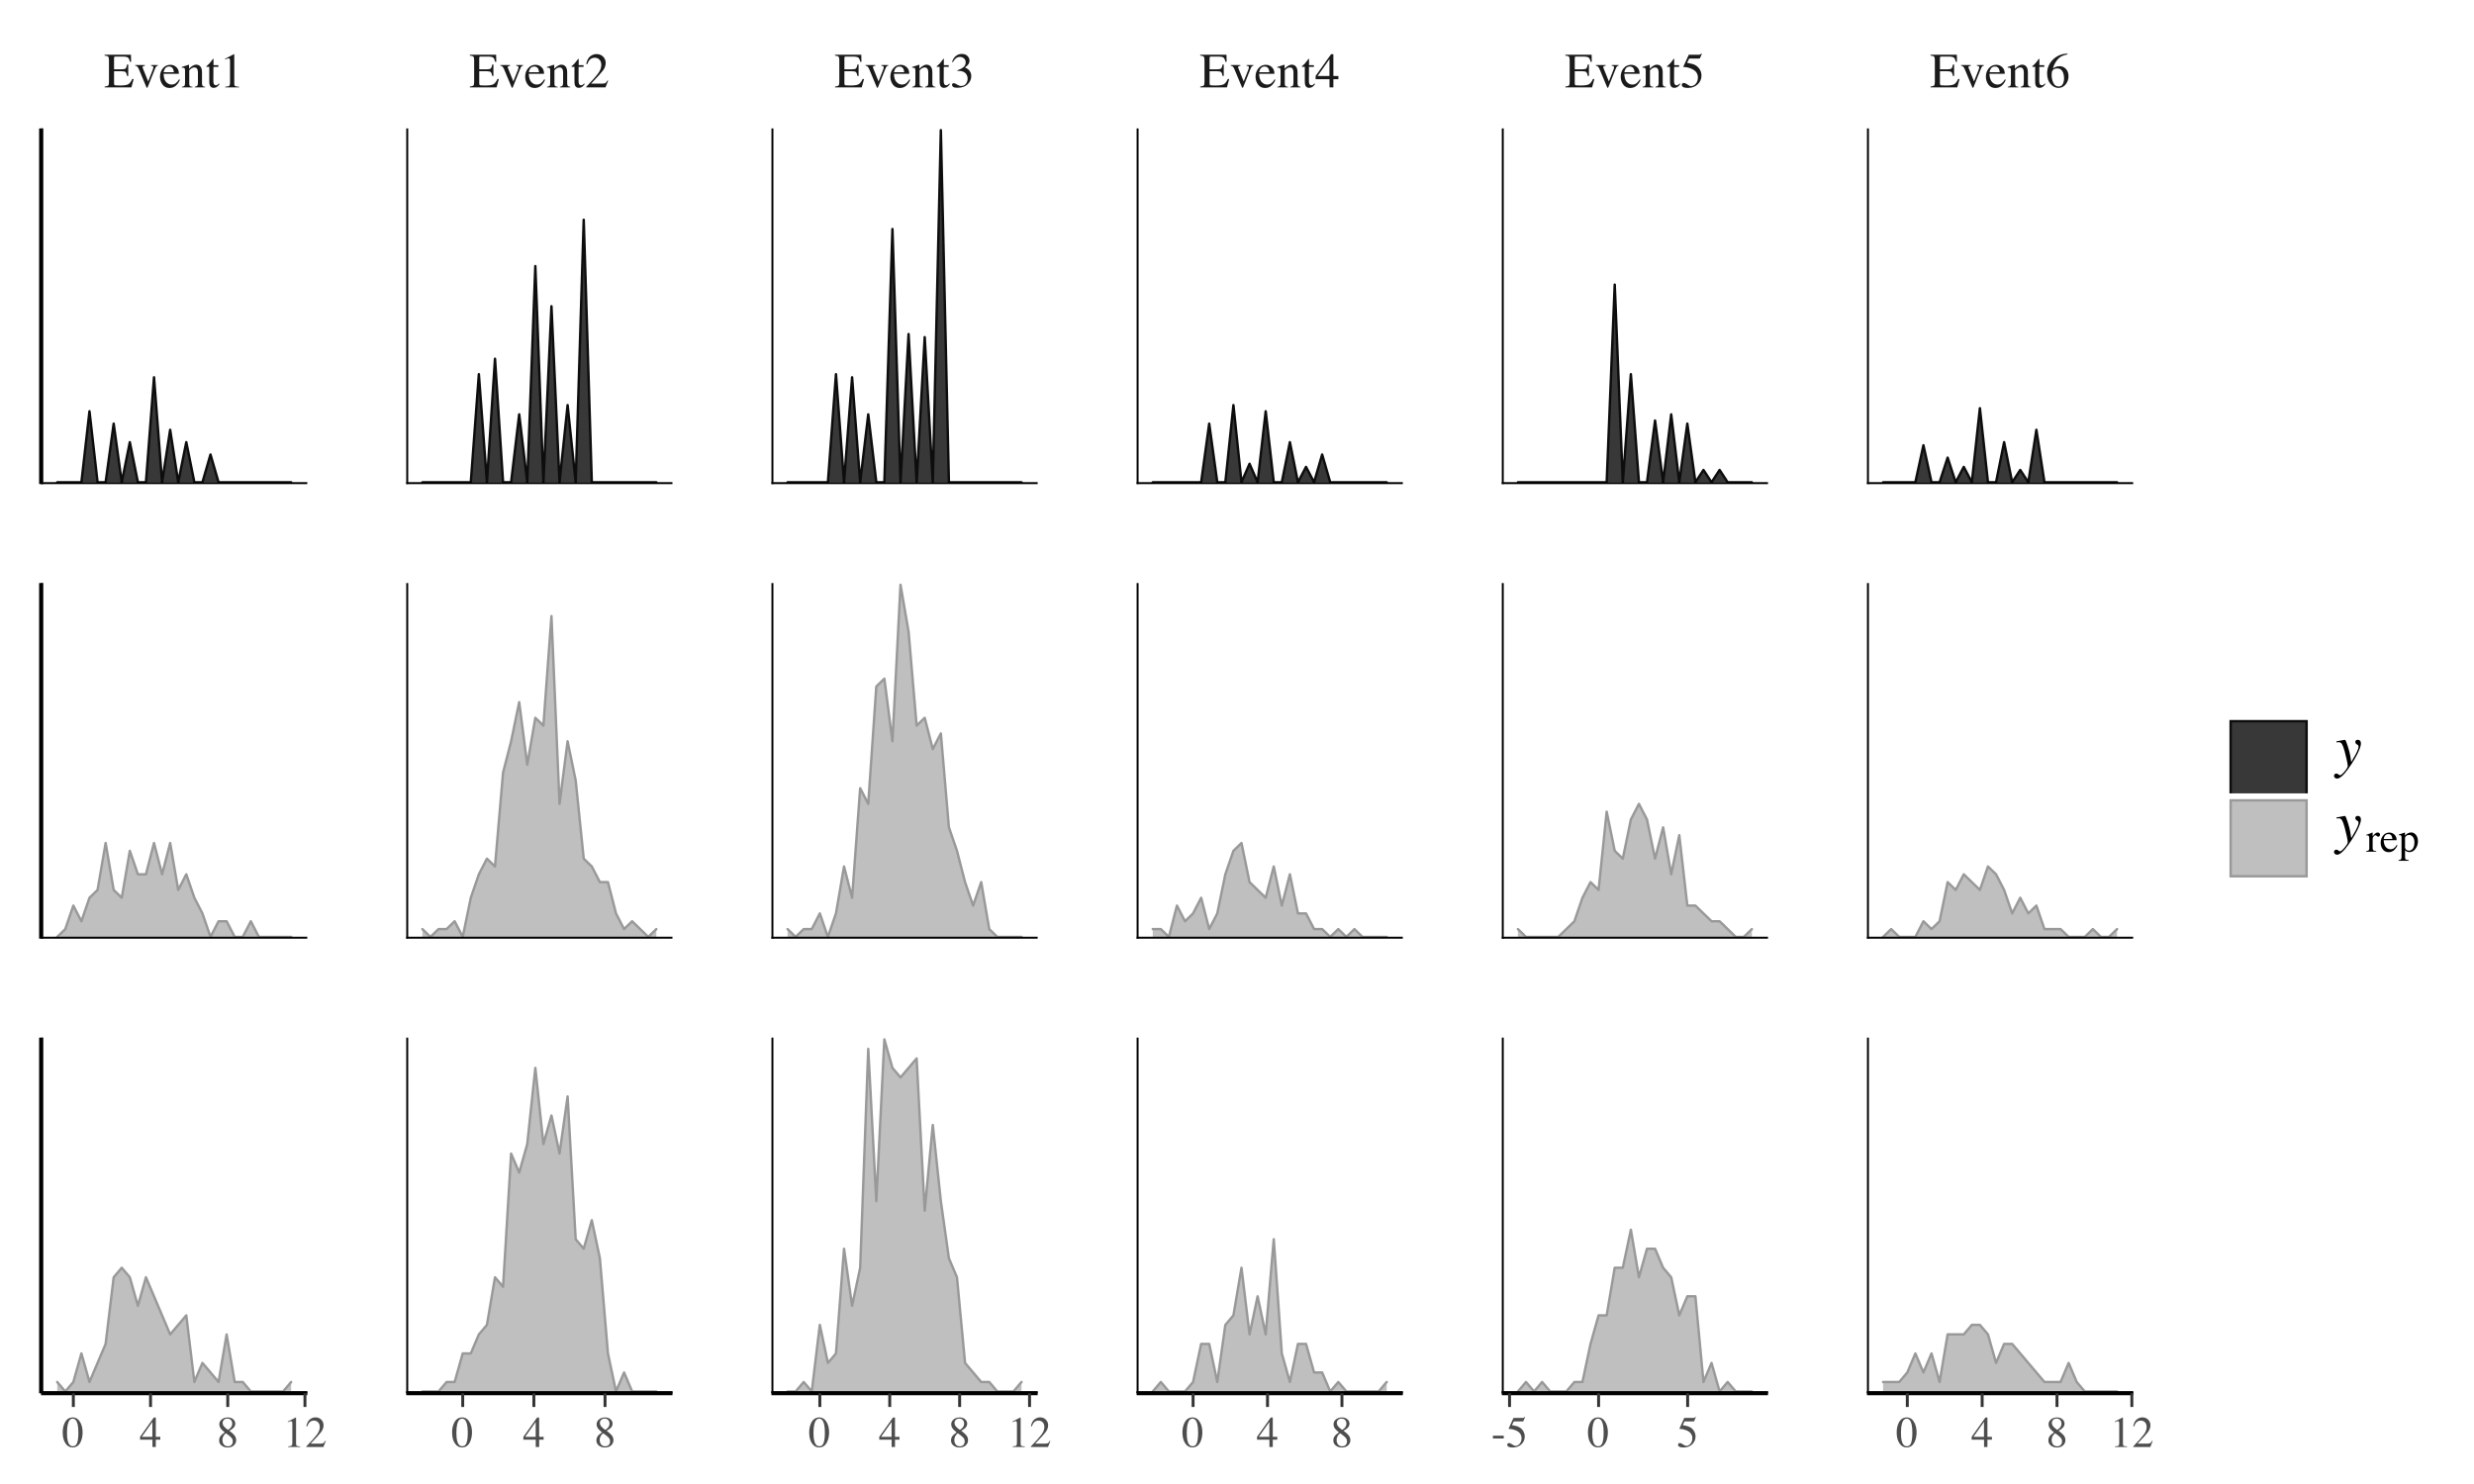 <?xml version="1.0" encoding="UTF-8"?>
<svg xmlns="http://www.w3.org/2000/svg" xmlns:xlink="http://www.w3.org/1999/xlink" width="540pt" height="324pt" viewBox="0 0 540 324" version="1.1">
<defs>
<g>
<symbol overflow="visible" id="glyph0-0">
<path style="stroke:none;" d="M 0.172 0 L 0.172 -7.141 L 7.547 -7.141 L 7.547 0 Z M 6.578 -0.969 L 6.578 -6.172 L 1.141 -6.172 L 1.141 -0.969 Z M 6.578 -0.969 "/>
</symbol>
<symbol overflow="visible" id="glyph0-1">
<path style="stroke:none;" d="M 0.125 -0.188 C 0.52 -0.238 0.773 -0.312 0.891 -0.406 C 1.004 -0.508 1.062 -0.766 1.062 -1.172 L 1.062 -5.969 C 1.062 -6.352 1.004 -6.602 0.891 -6.719 C 0.773 -6.844 0.52 -6.914 0.125 -6.938 L 0.125 -7.141 L 5.859 -7.141 L 5.891 -5.594 L 5.625 -5.594 C 5.531 -6.07 5.391 -6.379 5.203 -6.516 C 5.023 -6.66 4.617 -6.734 3.984 -6.734 L 2.516 -6.734 C 2.359 -6.734 2.258 -6.707 2.219 -6.656 C 2.188 -6.602 2.172 -6.508 2.172 -6.375 L 2.172 -3.953 L 3.828 -3.953 C 4.285 -3.953 4.578 -4.02 4.703 -4.156 C 4.836 -4.301 4.941 -4.582 5.016 -5 L 5.266 -5 L 5.266 -2.5 L 5.016 -2.5 C 4.93 -2.914 4.828 -3.191 4.703 -3.328 C 4.578 -3.461 4.285 -3.531 3.828 -3.531 L 2.172 -3.531 L 2.172 -0.859 C 2.172 -0.641 2.238 -0.508 2.375 -0.469 C 2.508 -0.438 2.914 -0.422 3.594 -0.422 C 4.32 -0.422 4.859 -0.5 5.203 -0.656 C 5.555 -0.82 5.867 -1.211 6.141 -1.828 L 6.453 -1.828 L 5.953 0 L 0.125 0 Z M 3.312 -7.141 Z M 3.312 -7.141 "/>
</symbol>
<symbol overflow="visible" id="glyph0-2">
<path style="stroke:none;" d="M 2.312 -4.891 L 2.312 -4.734 C 2.133 -4.711 2.004 -4.68 1.922 -4.641 C 1.848 -4.609 1.812 -4.535 1.812 -4.422 C 1.812 -4.359 1.816 -4.301 1.828 -4.25 C 1.848 -4.207 1.879 -4.133 1.922 -4.031 L 3.016 -1.312 L 3.969 -3.719 C 4.008 -3.832 4.051 -3.953 4.094 -4.078 C 4.133 -4.211 4.156 -4.312 4.156 -4.375 C 4.156 -4.508 4.094 -4.609 3.969 -4.672 C 3.883 -4.703 3.773 -4.723 3.641 -4.734 L 3.641 -4.891 L 5.141 -4.891 L 5.141 -4.734 C 4.973 -4.723 4.848 -4.664 4.766 -4.562 C 4.691 -4.457 4.582 -4.227 4.438 -3.875 L 2.922 -0.078 C 2.891 -0.004 2.863 0.039 2.844 0.062 C 2.832 0.082 2.812 0.094 2.781 0.094 C 2.738 0.094 2.707 0.07 2.688 0.031 C 2.664 0 2.641 -0.047 2.609 -0.109 L 1 -3.969 C 0.863 -4.281 0.723 -4.492 0.578 -4.609 C 0.492 -4.672 0.363 -4.711 0.188 -4.734 L 0.188 -4.891 Z M 2.312 -4.891 "/>
</symbol>
<symbol overflow="visible" id="glyph0-3">
<path style="stroke:none;" d="M 2.469 -4.938 C 2.969 -4.938 3.398 -4.766 3.766 -4.422 C 4.141 -4.086 4.328 -3.602 4.328 -2.969 L 0.984 -2.969 C 1.016 -2.156 1.195 -1.562 1.531 -1.188 C 1.875 -0.812 2.27 -0.625 2.719 -0.625 C 3.094 -0.625 3.406 -0.723 3.656 -0.922 C 3.906 -1.117 4.141 -1.395 4.359 -1.75 L 4.547 -1.688 C 4.398 -1.238 4.129 -0.82 3.734 -0.438 C 3.336 -0.062 2.852 0.125 2.281 0.125 C 1.625 0.125 1.113 -0.125 0.75 -0.625 C 0.383 -1.125 0.203 -1.695 0.203 -2.344 C 0.203 -3.051 0.41 -3.66 0.828 -4.172 C 1.254 -4.68 1.801 -4.938 2.469 -4.938 Z M 2.172 -4.562 C 1.766 -4.562 1.457 -4.383 1.25 -4.031 C 1.133 -3.844 1.051 -3.602 1 -3.312 L 3.234 -3.312 C 3.191 -3.664 3.125 -3.926 3.031 -4.094 C 2.852 -4.406 2.566 -4.562 2.172 -4.562 Z M 2.406 -4.938 Z M 2.406 -4.938 "/>
</symbol>
<symbol overflow="visible" id="glyph0-4">
<path style="stroke:none;" d="M 0.188 -0.141 C 0.438 -0.172 0.613 -0.234 0.719 -0.328 C 0.82 -0.422 0.875 -0.629 0.875 -0.953 L 0.875 -3.625 C 0.875 -3.852 0.852 -4.016 0.812 -4.109 C 0.738 -4.242 0.598 -4.312 0.391 -4.312 C 0.359 -4.312 0.328 -4.305 0.297 -4.297 C 0.266 -4.297 0.223 -4.289 0.172 -4.281 L 0.172 -4.469 C 0.316 -4.508 0.66 -4.617 1.203 -4.797 L 1.688 -4.953 C 1.719 -4.953 1.734 -4.941 1.734 -4.922 C 1.742 -4.91 1.75 -4.891 1.75 -4.859 L 1.75 -4.078 C 2.07 -4.391 2.32 -4.598 2.5 -4.703 C 2.781 -4.879 3.066 -4.969 3.359 -4.969 C 3.598 -4.969 3.816 -4.898 4.016 -4.766 C 4.391 -4.492 4.578 -4.016 4.578 -3.328 L 4.578 -0.875 C 4.578 -0.613 4.629 -0.426 4.734 -0.312 C 4.836 -0.207 5.008 -0.148 5.25 -0.141 L 5.25 0 L 3 0 L 3 -0.141 C 3.25 -0.18 3.426 -0.254 3.531 -0.359 C 3.633 -0.461 3.688 -0.695 3.688 -1.062 L 3.688 -3.312 C 3.688 -3.613 3.629 -3.863 3.516 -4.062 C 3.398 -4.258 3.191 -4.359 2.891 -4.359 C 2.68 -4.359 2.473 -4.289 2.266 -4.156 C 2.141 -4.07 1.984 -3.938 1.797 -3.75 L 1.797 -0.797 C 1.797 -0.547 1.852 -0.375 1.969 -0.281 C 2.082 -0.195 2.258 -0.148 2.5 -0.141 L 2.5 0 L 0.188 0 Z M 2.703 -4.969 Z M 2.703 -4.969 "/>
</symbol>
<symbol overflow="visible" id="glyph0-5">
<path style="stroke:none;" d="M 2.75 -4.859 L 2.75 -4.484 L 1.672 -4.484 L 1.656 -1.438 C 1.656 -1.176 1.68 -0.977 1.734 -0.844 C 1.816 -0.594 1.977 -0.469 2.219 -0.469 C 2.352 -0.469 2.461 -0.5 2.547 -0.562 C 2.641 -0.625 2.75 -0.719 2.875 -0.844 L 3.016 -0.734 L 2.891 -0.578 C 2.711 -0.328 2.52 -0.148 2.312 -0.047 C 2.113 0.047 1.914 0.094 1.719 0.094 C 1.312 0.094 1.031 -0.086 0.875 -0.453 C 0.801 -0.648 0.766 -0.926 0.766 -1.281 L 0.766 -4.484 L 0.188 -4.484 C 0.164 -4.492 0.148 -4.504 0.141 -4.516 C 0.129 -4.523 0.125 -4.539 0.125 -4.562 C 0.125 -4.594 0.129 -4.617 0.141 -4.641 C 0.16 -4.66 0.219 -4.703 0.312 -4.766 C 0.551 -4.973 0.723 -5.141 0.828 -5.266 C 0.93 -5.391 1.188 -5.719 1.594 -6.25 C 1.633 -6.25 1.66 -6.242 1.672 -6.234 C 1.68 -6.223 1.688 -6.195 1.688 -6.156 L 1.688 -4.859 Z M 2.75 -4.859 "/>
</symbol>
<symbol overflow="visible" id="glyph0-6">
<path style="stroke:none;" d="M 3.188 -7.25 C 3.207 -7.227 3.219 -7.211 3.219 -7.203 C 3.219 -7.191 3.219 -7.172 3.219 -7.141 L 3.219 -0.797 C 3.219 -0.523 3.289 -0.352 3.438 -0.281 C 3.582 -0.207 3.852 -0.16 4.25 -0.141 L 4.25 0 L 1.266 0 L 1.266 -0.156 C 1.691 -0.176 1.969 -0.234 2.094 -0.328 C 2.227 -0.422 2.297 -0.629 2.297 -0.953 L 2.297 -5.828 C 2.297 -5.992 2.273 -6.117 2.234 -6.203 C 2.191 -6.297 2.102 -6.344 1.969 -6.344 C 1.875 -6.344 1.754 -6.316 1.609 -6.266 C 1.461 -6.211 1.328 -6.16 1.203 -6.109 L 1.203 -6.25 L 3.125 -7.25 Z M 3.188 -7.25 "/>
</symbol>
<symbol overflow="visible" id="glyph0-7">
<path style="stroke:none;" d="M 0.328 -0.125 C 1.609 -1.457 2.477 -2.438 2.938 -3.062 C 3.395 -3.688 3.625 -4.297 3.625 -4.891 C 3.625 -5.41 3.484 -5.805 3.203 -6.078 C 2.922 -6.348 2.586 -6.484 2.203 -6.484 C 1.723 -6.484 1.332 -6.312 1.031 -5.969 C 0.863 -5.77 0.707 -5.473 0.562 -5.078 L 0.328 -5.125 C 0.504 -5.926 0.801 -6.484 1.219 -6.797 C 1.645 -7.117 2.098 -7.281 2.578 -7.281 C 3.172 -7.281 3.648 -7.094 4.016 -6.719 C 4.391 -6.344 4.578 -5.883 4.578 -5.344 C 4.578 -4.758 4.375 -4.203 3.969 -3.672 C 3.57 -3.141 2.711 -2.191 1.391 -0.828 L 3.812 -0.828 C 4.145 -0.828 4.379 -0.863 4.516 -0.938 C 4.648 -1.02 4.805 -1.219 4.984 -1.531 L 5.125 -1.469 L 4.531 0 L 0.328 0 Z M 0.328 -0.125 "/>
</symbol>
<symbol overflow="visible" id="glyph0-8">
<path style="stroke:none;" d="M 0.844 -0.922 C 1.031 -0.922 1.281 -0.816 1.594 -0.609 C 1.914 -0.41 2.191 -0.312 2.422 -0.312 C 2.91 -0.312 3.273 -0.477 3.516 -0.812 C 3.754 -1.145 3.875 -1.504 3.875 -1.891 C 3.875 -2.273 3.773 -2.609 3.578 -2.891 C 3.254 -3.367 2.703 -3.609 1.922 -3.609 C 1.879 -3.609 1.836 -3.609 1.797 -3.609 C 1.754 -3.609 1.703 -3.602 1.641 -3.594 L 1.641 -3.734 C 2.203 -3.93 2.645 -4.16 2.969 -4.422 C 3.289 -4.691 3.453 -5.047 3.453 -5.484 C 3.453 -5.859 3.32 -6.145 3.062 -6.344 C 2.812 -6.551 2.52 -6.656 2.188 -6.656 C 1.801 -6.656 1.461 -6.508 1.172 -6.219 C 1.004 -6.07 0.832 -5.836 0.656 -5.516 L 0.484 -5.547 C 0.629 -6.078 0.891 -6.504 1.266 -6.828 C 1.648 -7.148 2.094 -7.312 2.594 -7.312 C 3.133 -7.312 3.551 -7.16 3.844 -6.859 C 4.133 -6.566 4.281 -6.227 4.281 -5.844 C 4.281 -5.5 4.16 -5.188 3.922 -4.906 C 3.785 -4.738 3.57 -4.555 3.281 -4.359 C 3.625 -4.211 3.895 -4.047 4.094 -3.859 C 4.477 -3.484 4.672 -3.016 4.672 -2.453 C 4.672 -1.785 4.406 -1.195 3.875 -0.688 C 3.352 -0.176 2.609 0.078 1.641 0.078 C 1.203 0.078 0.895 0.016 0.719 -0.109 C 0.551 -0.242 0.469 -0.383 0.469 -0.531 C 0.469 -0.625 0.492 -0.711 0.547 -0.797 C 0.609 -0.879 0.707 -0.922 0.844 -0.922 Z M 0.844 -0.922 "/>
</symbol>
<symbol overflow="visible" id="glyph0-9">
<path style="stroke:none;" d="M 3.141 -6.156 L 0.562 -2.5 L 3.141 -2.5 Z M 3.5 -7.25 L 4 -7.25 L 4 -2.5 L 5.094 -2.5 L 5.094 -1.797 L 4 -1.797 L 4 0 L 3.156 0 L 3.156 -1.797 L 0.125 -1.797 L 0.125 -2.5 Z M 3.5 -7.25 "/>
</symbol>
<symbol overflow="visible" id="glyph0-10">
<path style="stroke:none;" d="M 0.812 -0.969 C 1.008 -0.969 1.27 -0.852 1.594 -0.625 C 1.914 -0.395 2.164 -0.281 2.344 -0.281 C 2.75 -0.281 3.102 -0.457 3.406 -0.812 C 3.707 -1.176 3.859 -1.617 3.859 -2.141 C 3.859 -3.047 3.375 -3.695 2.406 -4.094 C 1.863 -4.32 1.363 -4.438 0.906 -4.438 C 0.82 -4.438 0.77 -4.438 0.75 -4.438 C 0.738 -4.445 0.719 -4.469 0.688 -4.5 C 0.695 -4.531 0.703 -4.551 0.703 -4.562 C 0.711 -4.582 0.719 -4.602 0.719 -4.625 L 1.875 -7.141 L 4.141 -7.141 C 4.242 -7.141 4.328 -7.16 4.391 -7.203 C 4.453 -7.242 4.535 -7.316 4.641 -7.422 L 4.719 -7.344 L 4.312 -6.375 C 4.289 -6.344 4.25 -6.32 4.188 -6.312 C 4.125 -6.301 4.055 -6.297 3.984 -6.297 L 1.953 -6.297 L 1.5 -5.375 C 2.07 -5.27 2.492 -5.176 2.766 -5.094 C 3.203 -4.945 3.566 -4.727 3.859 -4.438 C 4.117 -4.188 4.312 -3.906 4.438 -3.594 C 4.57 -3.281 4.641 -2.953 4.641 -2.609 C 4.641 -1.828 4.359 -1.176 3.797 -0.656 C 3.242 -0.145 2.547 0.109 1.703 0.109 C 1.359 0.109 1.082 0.078 0.875 0.016 C 0.52 -0.086 0.344 -0.281 0.344 -0.562 C 0.344 -0.676 0.379 -0.77 0.453 -0.844 C 0.523 -0.926 0.645 -0.969 0.812 -0.969 Z M 0.812 -0.969 "/>
</symbol>
<symbol overflow="visible" id="glyph0-11">
<path style="stroke:none;" d="M 5.047 -2.406 C 5.047 -1.758 4.836 -1.176 4.422 -0.656 C 4.016 -0.145 3.484 0.109 2.828 0.109 C 2.203 0.109 1.633 -0.176 1.125 -0.75 C 0.625 -1.332 0.375 -2.102 0.375 -3.062 C 0.375 -4.301 0.863 -5.367 1.844 -6.266 C 2.719 -7.004 3.707 -7.375 4.812 -7.375 L 4.828 -7.203 C 4.391 -7.117 4.008 -7.008 3.688 -6.875 C 3.375 -6.738 3.094 -6.547 2.844 -6.297 C 2.594 -6.047 2.352 -5.723 2.125 -5.328 C 1.895 -4.941 1.738 -4.555 1.656 -4.172 C 1.875 -4.305 2.062 -4.406 2.219 -4.469 C 2.5 -4.582 2.785 -4.641 3.078 -4.641 C 3.629 -4.641 4.094 -4.441 4.469 -4.047 C 4.852 -3.66 5.047 -3.113 5.047 -2.406 Z M 4.078 -2 C 4.078 -2.457 4.004 -2.867 3.859 -3.234 C 3.617 -3.836 3.203 -4.141 2.609 -4.141 C 2.066 -4.141 1.707 -3.977 1.531 -3.656 C 1.414 -3.469 1.359 -3.148 1.359 -2.703 C 1.359 -2.129 1.477 -1.566 1.719 -1.016 C 1.969 -0.473 2.359 -0.203 2.891 -0.203 C 3.305 -0.203 3.609 -0.379 3.797 -0.734 C 3.984 -1.098 4.078 -1.52 4.078 -2 Z M 4.078 -2 "/>
</symbol>
<symbol overflow="visible" id="glyph1-0">
<path style="stroke:none;" d="M 0.156 0 L 0.156 -6.344 L 6.703 -6.344 L 6.703 0 Z M 5.844 -0.859 L 5.844 -5.484 L 1.016 -5.484 L 1.016 -0.859 Z M 5.844 -0.859 "/>
</symbol>
<symbol overflow="visible" id="glyph1-1">
<path style="stroke:none;" d="M 2.297 -0.172 C 2.754 -0.172 3.066 -0.422 3.234 -0.922 C 3.41 -1.43 3.5 -2.16 3.5 -3.109 C 3.5 -3.867 3.445 -4.473 3.344 -4.922 C 3.145 -5.766 2.785 -6.188 2.266 -6.188 C 1.734 -6.188 1.367 -5.754 1.172 -4.891 C 1.066 -4.43 1.016 -3.82 1.016 -3.062 C 1.016 -2.352 1.066 -1.785 1.172 -1.359 C 1.367 -0.566 1.742 -0.172 2.297 -0.172 Z M 2.281 -6.453 C 3 -6.453 3.555 -6.07 3.953 -5.312 C 4.266 -4.707 4.422 -4.008 4.422 -3.219 C 4.422 -2.594 4.328 -2.008 4.141 -1.469 C 3.773 -0.426 3.141 0.094 2.234 0.094 C 1.617 0.094 1.113 -0.188 0.719 -0.75 C 0.289 -1.344 0.078 -2.156 0.078 -3.188 C 0.078 -3.988 0.223 -4.68 0.516 -5.266 C 0.898 -6.055 1.488 -6.453 2.281 -6.453 Z M 2.281 -6.453 "/>
</symbol>
<symbol overflow="visible" id="glyph1-2">
<path style="stroke:none;" d="M 2.797 -5.469 L 0.5 -2.219 L 2.797 -2.219 Z M 3.109 -6.438 L 3.547 -6.438 L 3.547 -2.219 L 4.531 -2.219 L 4.531 -1.594 L 3.547 -1.594 L 3.547 0 L 2.812 0 L 2.812 -1.594 L 0.109 -1.594 L 0.109 -2.219 Z M 3.109 -6.438 "/>
</symbol>
<symbol overflow="visible" id="glyph1-3">
<path style="stroke:none;" d="M 2.406 -0.156 C 2.77 -0.156 3.039 -0.254 3.219 -0.453 C 3.406 -0.66 3.5 -0.91 3.5 -1.203 C 3.5 -1.547 3.398 -1.82 3.203 -2.031 C 3.016 -2.25 2.617 -2.57 2.016 -3 C 1.742 -2.82 1.547 -2.598 1.422 -2.328 C 1.297 -2.066 1.234 -1.812 1.234 -1.562 C 1.234 -1.133 1.344 -0.789 1.562 -0.531 C 1.789 -0.281 2.07 -0.156 2.406 -0.156 Z M 2.469 -3.734 C 2.758 -3.941 2.961 -4.117 3.078 -4.266 C 3.273 -4.504 3.375 -4.789 3.375 -5.125 C 3.375 -5.426 3.281 -5.68 3.094 -5.891 C 2.914 -6.098 2.641 -6.203 2.266 -6.203 C 1.984 -6.203 1.75 -6.109 1.562 -5.922 C 1.375 -5.742 1.281 -5.523 1.281 -5.266 C 1.281 -4.973 1.391 -4.703 1.609 -4.453 C 1.828 -4.203 2.113 -3.961 2.469 -3.734 Z M 1.75 -3.188 C 1.344 -3.52 1.062 -3.785 0.906 -3.984 C 0.676 -4.285 0.562 -4.617 0.562 -4.984 C 0.562 -5.391 0.734 -5.734 1.078 -6.016 C 1.422 -6.305 1.863 -6.453 2.406 -6.453 C 2.906 -6.453 3.301 -6.316 3.594 -6.047 C 3.895 -5.773 4.047 -5.461 4.047 -5.109 C 4.047 -4.742 3.895 -4.414 3.594 -4.125 C 3.414 -3.957 3.133 -3.766 2.75 -3.547 C 3.281 -3.148 3.66 -2.805 3.891 -2.516 C 4.117 -2.223 4.234 -1.879 4.234 -1.484 C 4.234 -1.035 4.062 -0.656 3.719 -0.344 C 3.383 -0.039 2.93 0.109 2.359 0.109 C 1.859 0.109 1.426 -0.031 1.062 -0.312 C 0.695 -0.602 0.516 -0.977 0.516 -1.438 C 0.516 -1.832 0.641 -2.18 0.891 -2.484 C 1.055 -2.68 1.344 -2.914 1.75 -3.188 Z M 1.75 -3.188 "/>
</symbol>
<symbol overflow="visible" id="glyph1-4">
<path style="stroke:none;" d="M 2.844 -6.438 C 2.852 -6.414 2.859 -6.398 2.859 -6.391 C 2.859 -6.391 2.859 -6.375 2.859 -6.344 L 2.859 -0.703 C 2.859 -0.461 2.922 -0.312 3.047 -0.25 C 3.18 -0.188 3.422 -0.145 3.766 -0.125 L 3.766 0 L 1.125 0 L 1.125 -0.141 C 1.508 -0.16 1.758 -0.211 1.875 -0.297 C 1.988 -0.379 2.047 -0.562 2.047 -0.844 L 2.047 -5.188 C 2.047 -5.332 2.023 -5.441 1.984 -5.516 C 1.953 -5.598 1.875 -5.641 1.75 -5.641 C 1.664 -5.641 1.555 -5.613 1.422 -5.562 C 1.297 -5.52 1.176 -5.473 1.062 -5.422 L 1.062 -5.562 L 2.781 -6.438 Z M 2.844 -6.438 "/>
</symbol>
<symbol overflow="visible" id="glyph1-5">
<path style="stroke:none;" d="M 0.281 -0.109 C 1.426 -1.297 2.203 -2.164 2.609 -2.719 C 3.023 -3.281 3.234 -3.82 3.234 -4.344 C 3.234 -4.812 3.109 -5.164 2.859 -5.406 C 2.609 -5.645 2.305 -5.766 1.953 -5.766 C 1.523 -5.766 1.18 -5.609 0.922 -5.297 C 0.773 -5.129 0.633 -4.863 0.5 -4.5 L 0.297 -4.547 C 0.453 -5.266 0.719 -5.766 1.094 -6.047 C 1.469 -6.328 1.867 -6.469 2.297 -6.469 C 2.816 -6.469 3.238 -6.301 3.562 -5.969 C 3.895 -5.633 4.062 -5.227 4.062 -4.75 C 4.062 -4.238 3.883 -3.742 3.531 -3.266 C 3.176 -2.785 2.41 -1.941 1.234 -0.734 L 3.375 -0.734 C 3.676 -0.734 3.891 -0.77 4.016 -0.844 C 4.141 -0.914 4.273 -1.086 4.422 -1.359 L 4.547 -1.312 L 4.031 0 L 0.281 0 Z M 0.281 -0.109 "/>
</symbol>
<symbol overflow="visible" id="glyph1-6">
<path style="stroke:none;" d="M 0.375 -2.469 L 2.734 -2.469 L 2.734 -1.859 L 0.375 -1.859 Z M 0.375 -2.469 "/>
</symbol>
<symbol overflow="visible" id="glyph1-7">
<path style="stroke:none;" d="M 0.719 -0.859 C 0.895 -0.859 1.125 -0.754 1.406 -0.547 C 1.695 -0.348 1.922 -0.25 2.078 -0.25 C 2.441 -0.25 2.754 -0.406 3.016 -0.719 C 3.285 -1.039 3.422 -1.43 3.422 -1.891 C 3.422 -2.703 2.992 -3.285 2.141 -3.641 C 1.66 -3.836 1.211 -3.938 0.797 -3.938 C 0.734 -3.938 0.691 -3.938 0.672 -3.938 C 0.648 -3.945 0.629 -3.969 0.609 -4 C 0.617 -4.02 0.625 -4.035 0.625 -4.047 C 0.625 -4.066 0.629 -4.086 0.641 -4.109 L 1.656 -6.344 L 3.672 -6.344 C 3.773 -6.344 3.852 -6.359 3.906 -6.391 C 3.957 -6.43 4.031 -6.5 4.125 -6.594 L 4.188 -6.531 L 3.828 -5.656 C 3.816 -5.625 3.781 -5.602 3.719 -5.594 C 3.664 -5.594 3.609 -5.594 3.547 -5.594 L 1.734 -5.594 L 1.328 -4.781 C 1.836 -4.688 2.211 -4.602 2.453 -4.531 C 2.848 -4.395 3.176 -4.195 3.438 -3.938 C 3.656 -3.719 3.82 -3.469 3.938 -3.188 C 4.062 -2.914 4.125 -2.625 4.125 -2.312 C 4.125 -1.625 3.875 -1.047 3.375 -0.578 C 2.883 -0.117 2.266 0.109 1.516 0.109 C 1.203 0.109 0.953 0.078 0.766 0.016 C 0.453 -0.078 0.297 -0.25 0.297 -0.5 C 0.297 -0.594 0.328 -0.676 0.391 -0.75 C 0.461 -0.82 0.57 -0.859 0.719 -0.859 Z M 0.719 -0.859 "/>
</symbol>
<symbol overflow="visible" id="glyph2-0">
<path style="stroke:none;" d="M -0.125 0 L -0.125 -8.484 L 9.969 -8.484 L 9.969 0 Z M 8.797 -1.172 L 8.797 -7.312 L 1.047 -7.312 L 1.047 -1.172 Z M 8.797 -1.172 "/>
</symbol>
<symbol overflow="visible" id="glyph2-1">
<path style="stroke:none;" d="M -0.344 2.109 C -0.344 1.973 -0.297 1.852 -0.203 1.75 C -0.117 1.656 0 1.609 0.156 1.609 C 0.258 1.609 0.352 1.629 0.438 1.672 C 0.52 1.711 0.602 1.77 0.688 1.844 L 0.781 1.906 C 0.801 1.926 0.828 1.941 0.859 1.953 C 0.898 1.961 0.938 1.969 0.969 1.969 C 1.176 1.969 1.508 1.691 1.969 1.141 C 2.426 0.598 2.656 0.203 2.656 -0.047 C 2.656 -0.285 2.578 -0.75 2.422 -1.438 C 2.266 -2.133 2.113 -2.754 1.969 -3.297 C 1.758 -4.055 1.566 -4.57 1.391 -4.844 C 1.223 -5.113 0.973 -5.25 0.641 -5.25 C 0.609 -5.25 0.562 -5.242 0.5 -5.234 C 0.438 -5.234 0.332 -5.223 0.188 -5.203 L 0.188 -5.422 L 1.922 -5.75 L 2.062 -5.75 C 2.164 -5.77 2.367 -5.297 2.672 -4.328 C 2.941 -3.461 3.109 -2.832 3.172 -2.438 L 3.422 -0.922 C 3.867 -1.672 4.195 -2.242 4.406 -2.641 C 4.812 -3.422 5.016 -3.969 5.016 -4.281 C 5.016 -4.352 5 -4.426 4.969 -4.5 C 4.945 -4.57 4.891 -4.629 4.797 -4.672 L 4.688 -4.734 C 4.625 -4.766 4.547 -4.828 4.453 -4.922 C 4.359 -5.016 4.312 -5.141 4.312 -5.297 C 4.312 -5.43 4.352 -5.539 4.438 -5.625 C 4.531 -5.719 4.66 -5.766 4.828 -5.766 C 5.035 -5.766 5.203 -5.703 5.328 -5.578 C 5.461 -5.453 5.531 -5.238 5.531 -4.938 C 5.531 -4.488 5.285 -3.758 4.797 -2.75 C 4.41 -1.988 3.984 -1.25 3.516 -0.531 C 2.93 0.363 2.426 1.055 2 1.547 C 1.32 2.316 0.766 2.703 0.328 2.703 C 0.148 2.703 -0.004 2.645 -0.141 2.531 C -0.273 2.426 -0.344 2.285 -0.344 2.109 Z M -0.344 2.109 "/>
</symbol>
<symbol overflow="visible" id="glyph3-0">
<path style="stroke:none;" d="M 0.141 0 L 0.141 -6.016 L 6.359 -6.016 L 6.359 0 Z M 5.531 -0.812 L 5.531 -5.203 L 0.969 -5.203 L 0.969 -0.812 Z M 5.531 -0.812 "/>
</symbol>
<symbol overflow="visible" id="glyph3-1">
<path style="stroke:none;" d="M 0.047 -0.141 C 0.316 -0.172 0.492 -0.223 0.578 -0.297 C 0.672 -0.367 0.719 -0.52 0.719 -0.75 L 0.719 -2.75 C 0.719 -3.051 0.688 -3.266 0.625 -3.391 C 0.57 -3.516 0.473 -3.578 0.328 -3.578 C 0.297 -3.578 0.254 -3.57 0.203 -3.562 C 0.16 -3.551 0.113 -3.539 0.062 -3.531 L 0.062 -3.688 C 0.227 -3.738 0.398 -3.797 0.578 -3.859 C 0.754 -3.922 0.879 -3.969 0.953 -4 C 1.098 -4.051 1.25 -4.113 1.406 -4.188 C 1.426 -4.188 1.438 -4.176 1.438 -4.156 C 1.445 -4.145 1.453 -4.117 1.453 -4.078 L 1.453 -3.344 C 1.641 -3.602 1.82 -3.805 2 -3.953 C 2.176 -4.109 2.359 -4.188 2.547 -4.188 C 2.703 -4.188 2.828 -4.141 2.922 -4.047 C 3.016 -3.953 3.062 -3.836 3.062 -3.703 C 3.062 -3.586 3.023 -3.488 2.953 -3.406 C 2.879 -3.32 2.785 -3.281 2.672 -3.281 C 2.566 -3.281 2.457 -3.332 2.344 -3.438 C 2.227 -3.539 2.133 -3.594 2.062 -3.594 C 1.957 -3.594 1.828 -3.508 1.672 -3.344 C 1.523 -3.176 1.453 -3 1.453 -2.812 L 1.453 -0.812 C 1.453 -0.562 1.508 -0.383 1.625 -0.281 C 1.75 -0.188 1.953 -0.141 2.234 -0.141 L 2.234 0 L 0.047 0 Z M 0.047 -0.141 "/>
</symbol>
<symbol overflow="visible" id="glyph3-2">
<path style="stroke:none;" d="M 2.078 -4.172 C 2.492 -4.172 2.859 -4.023 3.172 -3.734 C 3.492 -3.441 3.656 -3.031 3.656 -2.5 L 0.828 -2.5 C 0.859 -1.812 1.016 -1.312 1.297 -1 C 1.578 -0.688 1.91 -0.531 2.297 -0.531 C 2.609 -0.531 2.867 -0.609 3.078 -0.766 C 3.297 -0.93 3.492 -1.164 3.672 -1.469 L 3.828 -1.422 C 3.703 -1.047 3.473 -0.695 3.141 -0.375 C 2.805 -0.051 2.398 0.109 1.922 0.109 C 1.367 0.109 0.938 -0.098 0.625 -0.516 C 0.32 -0.941 0.172 -1.426 0.172 -1.969 C 0.172 -2.57 0.348 -3.086 0.703 -3.516 C 1.055 -3.953 1.516 -4.172 2.078 -4.172 Z M 1.828 -3.844 C 1.484 -3.844 1.223 -3.691 1.047 -3.391 C 0.953 -3.234 0.883 -3.031 0.844 -2.781 L 2.719 -2.781 C 2.688 -3.082 2.629 -3.305 2.547 -3.453 C 2.398 -3.711 2.16 -3.844 1.828 -3.844 Z M 2.031 -4.172 Z M 2.031 -4.172 "/>
</symbol>
<symbol overflow="visible" id="glyph3-3">
<path style="stroke:none;" d="M 1.453 -0.812 C 1.523 -0.613 1.641 -0.461 1.797 -0.359 C 1.953 -0.266 2.129 -0.219 2.328 -0.219 C 2.648 -0.219 2.926 -0.375 3.156 -0.688 C 3.383 -1.008 3.5 -1.457 3.5 -2.031 C 3.5 -2.57 3.379 -2.977 3.141 -3.25 C 2.898 -3.52 2.629 -3.656 2.328 -3.656 C 2.109 -3.656 1.906 -3.586 1.719 -3.453 C 1.539 -3.316 1.453 -3.18 1.453 -3.047 Z M 0.047 1.828 C 0.316 1.816 0.488 1.758 0.562 1.656 C 0.645 1.551 0.688 1.395 0.688 1.188 L 0.688 -3.078 C 0.688 -3.305 0.656 -3.453 0.594 -3.516 C 0.539 -3.578 0.441 -3.609 0.297 -3.609 C 0.266 -3.609 0.234 -3.602 0.203 -3.594 C 0.172 -3.594 0.129 -3.594 0.078 -3.594 L 0.078 -3.734 L 0.5 -3.875 C 0.52 -3.875 0.816 -3.973 1.391 -4.172 C 1.41 -4.172 1.422 -4.164 1.422 -4.156 C 1.43 -4.145 1.438 -4.129 1.438 -4.109 L 1.438 -3.516 C 1.633 -3.711 1.805 -3.859 1.953 -3.953 C 2.223 -4.117 2.5 -4.203 2.781 -4.203 C 3.188 -4.203 3.535 -4.023 3.828 -3.672 C 4.117 -3.328 4.266 -2.852 4.266 -2.25 C 4.266 -1.656 4.086 -1.113 3.734 -0.625 C 3.379 -0.145 2.938 0.094 2.406 0.094 C 2.238 0.094 2.094 0.07 1.969 0.031 C 1.781 -0.031 1.609 -0.145 1.453 -0.312 L 1.453 1.141 C 1.453 1.43 1.5 1.613 1.594 1.688 C 1.695 1.758 1.91 1.805 2.234 1.828 L 2.234 1.984 L 0.047 1.984 Z M 0.047 1.828 "/>
</symbol>
</g>
<clipPath id="clip1">
  <path d="M 12 82 L 64 82 L 64 105.691 L 12 105.691 Z M 12 82 "/>
</clipPath>
<clipPath id="clip2">
  <path d="M 8.965 105 L 67.07 105 L 67.07 105.691 L 8.965 105.691 Z M 8.965 105 "/>
</clipPath>
<clipPath id="clip3">
  <path d="M 8.965 28.039 L 10 28.039 L 10 105.691 L 8.965 105.691 Z M 8.965 28.039 "/>
</clipPath>
<clipPath id="clip4">
  <path d="M 12 184 L 64 184 L 64 204.941 L 12 204.941 Z M 12 184 "/>
</clipPath>
<clipPath id="clip5">
  <path d="M 12 183 L 64 183 L 64 204.941 L 12 204.941 Z M 12 183 "/>
</clipPath>
<clipPath id="clip6">
  <path d="M 8.965 204 L 67.07 204 L 67.07 204.941 L 8.965 204.941 Z M 8.965 204 "/>
</clipPath>
<clipPath id="clip7">
  <path d="M 8.965 127.289 L 10 127.289 L 10 204.941 L 8.965 204.941 Z M 8.965 127.289 "/>
</clipPath>
<clipPath id="clip8">
  <path d="M 12 276 L 64 276 L 64 304.191 L 12 304.191 Z M 12 276 "/>
</clipPath>
<clipPath id="clip9">
  <path d="M 8.965 303 L 67.07 303 L 67.07 304.191 L 8.965 304.191 Z M 8.965 303 "/>
</clipPath>
<clipPath id="clip10">
  <path d="M 8.965 226.539 L 10 226.539 L 10 304.191 L 8.965 304.191 Z M 8.965 226.539 "/>
</clipPath>
<clipPath id="clip11">
  <path d="M 92 47 L 144 47 L 144 105.691 L 92 105.691 Z M 92 47 "/>
</clipPath>
<clipPath id="clip12">
  <path d="M 91 47 L 144 47 L 144 105.691 L 91 105.691 Z M 91 47 "/>
</clipPath>
<clipPath id="clip13">
  <path d="M 88.672 105 L 146.777 105 L 146.777 105.691 L 88.672 105.691 Z M 88.672 105 "/>
</clipPath>
<clipPath id="clip14">
  <path d="M 88.672 28.039 L 90 28.039 L 90 105.691 L 88.672 105.691 Z M 88.672 28.039 "/>
</clipPath>
<clipPath id="clip15">
  <path d="M 92 134 L 144 134 L 144 204.941 L 92 204.941 Z M 92 134 "/>
</clipPath>
<clipPath id="clip16">
  <path d="M 91 134 L 144 134 L 144 204.941 L 91 204.941 Z M 91 134 "/>
</clipPath>
<clipPath id="clip17">
  <path d="M 88.672 204 L 146.777 204 L 146.777 204.941 L 88.672 204.941 Z M 88.672 204 "/>
</clipPath>
<clipPath id="clip18">
  <path d="M 88.672 127.289 L 90 127.289 L 90 204.941 L 88.672 204.941 Z M 88.672 127.289 "/>
</clipPath>
<clipPath id="clip19">
  <path d="M 91 232 L 144 232 L 144 304.191 L 91 304.191 Z M 91 232 "/>
</clipPath>
<clipPath id="clip20">
  <path d="M 88.672 303 L 146.777 303 L 146.777 304.191 L 88.672 304.191 Z M 88.672 303 "/>
</clipPath>
<clipPath id="clip21">
  <path d="M 88.672 226.539 L 90 226.539 L 90 304.191 L 88.672 304.191 Z M 88.672 226.539 "/>
</clipPath>
<clipPath id="clip22">
  <path d="M 171 28.039 L 223 28.039 L 223 105.691 L 171 105.691 Z M 171 28.039 "/>
</clipPath>
<clipPath id="clip23">
  <path d="M 171 28.039 L 224 28.039 L 224 105.691 L 171 105.691 Z M 171 28.039 "/>
</clipPath>
<clipPath id="clip24">
  <path d="M 168.383 105 L 226.488 105 L 226.488 105.691 L 168.383 105.691 Z M 168.383 105 "/>
</clipPath>
<clipPath id="clip25">
  <path d="M 168.383 28.039 L 169 28.039 L 169 105.691 L 168.383 105.691 Z M 168.383 28.039 "/>
</clipPath>
<clipPath id="clip26">
  <path d="M 171 127.289 L 223 127.289 L 223 204.941 L 171 204.941 Z M 171 127.289 "/>
</clipPath>
<clipPath id="clip27">
  <path d="M 171 127.289 L 224 127.289 L 224 204.941 L 171 204.941 Z M 171 127.289 "/>
</clipPath>
<clipPath id="clip28">
  <path d="M 168.383 204 L 226.488 204 L 226.488 204.941 L 168.383 204.941 Z M 168.383 204 "/>
</clipPath>
<clipPath id="clip29">
  <path d="M 168.383 127.289 L 169 127.289 L 169 204.941 L 168.383 204.941 Z M 168.383 127.289 "/>
</clipPath>
<clipPath id="clip30">
  <path d="M 171 226.539 L 223 226.539 L 223 304 L 171 304 Z M 171 226.539 "/>
</clipPath>
<clipPath id="clip31">
  <path d="M 171 226.539 L 224 226.539 L 224 304.191 L 171 304.191 Z M 171 226.539 "/>
</clipPath>
<clipPath id="clip32">
  <path d="M 168.383 303 L 226.488 303 L 226.488 304.191 L 168.383 304.191 Z M 168.383 303 "/>
</clipPath>
<clipPath id="clip33">
  <path d="M 168.383 226.539 L 169 226.539 L 169 304.191 L 168.383 304.191 Z M 168.383 226.539 "/>
</clipPath>
<clipPath id="clip34">
  <path d="M 251 88 L 303 88 L 303 105.691 L 251 105.691 Z M 251 88 "/>
</clipPath>
<clipPath id="clip35">
  <path d="M 248.09 105 L 306.195 105 L 306.195 105.691 L 248.09 105.691 Z M 248.09 105 "/>
</clipPath>
<clipPath id="clip36">
  <path d="M 248.09 28.039 L 249 28.039 L 249 105.691 L 248.09 105.691 Z M 248.09 28.039 "/>
</clipPath>
<clipPath id="clip37">
  <path d="M 251 184 L 303 184 L 303 204.941 L 251 204.941 Z M 251 184 "/>
</clipPath>
<clipPath id="clip38">
  <path d="M 251 183 L 303 183 L 303 204.941 L 251 204.941 Z M 251 183 "/>
</clipPath>
<clipPath id="clip39">
  <path d="M 248.09 204 L 306.195 204 L 306.195 204.941 L 248.09 204.941 Z M 248.09 204 "/>
</clipPath>
<clipPath id="clip40">
  <path d="M 248.09 127.289 L 249 127.289 L 249 204.941 L 248.09 204.941 Z M 248.09 127.289 "/>
</clipPath>
<clipPath id="clip41">
  <path d="M 251 270 L 303 270 L 303 304.191 L 251 304.191 Z M 251 270 "/>
</clipPath>
<clipPath id="clip42">
  <path d="M 248.09 303 L 306.195 303 L 306.195 304.191 L 248.09 304.191 Z M 248.09 303 "/>
</clipPath>
<clipPath id="clip43">
  <path d="M 248.09 226.539 L 249 226.539 L 249 304.191 L 248.09 304.191 Z M 248.09 226.539 "/>
</clipPath>
<clipPath id="clip44">
  <path d="M 331 62 L 383 62 L 383 105.691 L 331 105.691 Z M 331 62 "/>
</clipPath>
<clipPath id="clip45">
  <path d="M 331 61 L 383 61 L 383 105.691 L 331 105.691 Z M 331 61 "/>
</clipPath>
<clipPath id="clip46">
  <path d="M 327.797 105 L 385.902 105 L 385.902 105.691 L 327.797 105.691 Z M 327.797 105 "/>
</clipPath>
<clipPath id="clip47">
  <path d="M 327.797 28.039 L 329 28.039 L 329 105.691 L 327.797 105.691 Z M 327.797 28.039 "/>
</clipPath>
<clipPath id="clip48">
  <path d="M 331 175 L 383 175 L 383 204.941 L 331 204.941 Z M 331 175 "/>
</clipPath>
<clipPath id="clip49">
  <path d="M 327.797 204 L 385.902 204 L 385.902 204.941 L 327.797 204.941 Z M 327.797 204 "/>
</clipPath>
<clipPath id="clip50">
  <path d="M 327.797 127.289 L 329 127.289 L 329 204.941 L 327.797 204.941 Z M 327.797 127.289 "/>
</clipPath>
<clipPath id="clip51">
  <path d="M 331 268 L 383 268 L 383 304.191 L 331 304.191 Z M 331 268 "/>
</clipPath>
<clipPath id="clip52">
  <path d="M 327.797 303 L 385.902 303 L 385.902 304.191 L 327.797 304.191 Z M 327.797 303 "/>
</clipPath>
<clipPath id="clip53">
  <path d="M 327.797 226.539 L 329 226.539 L 329 304.191 L 327.797 304.191 Z M 327.797 226.539 "/>
</clipPath>
<clipPath id="clip54">
  <path d="M 411 89 L 463 89 L 463 105.691 L 411 105.691 Z M 411 89 "/>
</clipPath>
<clipPath id="clip55">
  <path d="M 410 88 L 463 88 L 463 105.691 L 410 105.691 Z M 410 88 "/>
</clipPath>
<clipPath id="clip56">
  <path d="M 407.504 105 L 465.609 105 L 465.609 105.691 L 407.504 105.691 Z M 407.504 105 "/>
</clipPath>
<clipPath id="clip57">
  <path d="M 407.504 28.039 L 408 28.039 L 408 105.691 L 407.504 105.691 Z M 407.504 28.039 "/>
</clipPath>
<clipPath id="clip58">
  <path d="M 411 189 L 463 189 L 463 204.941 L 411 204.941 Z M 411 189 "/>
</clipPath>
<clipPath id="clip59">
  <path d="M 410 188 L 463 188 L 463 204.941 L 410 204.941 Z M 410 188 "/>
</clipPath>
<clipPath id="clip60">
  <path d="M 407.504 204 L 465.609 204 L 465.609 204.941 L 407.504 204.941 Z M 407.504 204 "/>
</clipPath>
<clipPath id="clip61">
  <path d="M 407.504 127.289 L 408 127.289 L 408 204.941 L 407.504 204.941 Z M 407.504 127.289 "/>
</clipPath>
<clipPath id="clip62">
  <path d="M 410 288 L 463 288 L 463 304.191 L 410 304.191 Z M 410 288 "/>
</clipPath>
<clipPath id="clip63">
  <path d="M 407.504 303 L 465.609 303 L 465.609 304.191 L 407.504 304.191 Z M 407.504 303 "/>
</clipPath>
<clipPath id="clip64">
  <path d="M 407.504 226.539 L 408 226.539 L 408 304.191 L 407.504 304.191 Z M 407.504 226.539 "/>
</clipPath>
</defs>
<g id="surface224">
<rect x="0" y="0" width="540" height="324" style="fill:rgb(100%,100%,100%);fill-opacity:1;stroke:none;"/>
<g clip-path="url(#clip1)" clip-rule="nonzero">
<path style=" stroke:none;fill-rule:nonzero;fill:rgb(21.961%,21.961%,21.961%);fill-opacity:1;" d="M 12.488 105.305 L 17.77 105.305 L 19.531 89.793 L 21.293 105.305 L 23.055 105.305 L 24.812 92.492 L 26.574 105.305 L 28.336 96.539 L 30.098 105.305 L 31.855 105.305 L 33.617 82.375 L 35.379 105.305 L 37.141 93.84 L 38.902 105.305 L 40.66 96.539 L 42.422 105.305 L 44.184 105.305 L 45.945 99.234 L 47.703 105.305 L 63.551 105.305 Z M 12.488 105.305 "/>
<path style="fill:none;stroke-width:0.533;stroke-linecap:round;stroke-linejoin:round;stroke:rgb(5.098%,5.098%,5.098%);stroke-opacity:1;stroke-miterlimit:10;" d="M 12.488 105.305 L 17.77 105.305 L 19.531 89.793 L 21.293 105.305 L 23.055 105.305 L 24.812 92.492 L 26.574 105.305 L 28.336 96.539 L 30.098 105.305 L 31.855 105.305 L 33.617 82.375 L 35.379 105.305 L 37.141 93.84 L 38.902 105.305 L 40.66 96.539 L 42.422 105.305 L 44.184 105.305 L 45.945 99.234 L 47.703 105.305 L 63.551 105.305 "/>
</g>
<g clip-path="url(#clip2)" clip-rule="nonzero">
<path style="fill:none;stroke-width:0.854;stroke-linecap:butt;stroke-linejoin:round;stroke:rgb(0%,0%,0%);stroke-opacity:1;stroke-miterlimit:10;" d="M 8.965 105.688 L 67.074 105.688 "/>
</g>
<g clip-path="url(#clip3)" clip-rule="nonzero">
<path style="fill:none;stroke-width:0.854;stroke-linecap:butt;stroke-linejoin:round;stroke:rgb(0%,0%,0%);stroke-opacity:1;stroke-miterlimit:10;" d="M 8.965 105.688 L 8.965 28.039 "/>
</g>
<g clip-path="url(#clip4)" clip-rule="nonzero">
<path style=" stroke:none;fill-rule:nonzero;fill:rgb(74.902%,74.902%,74.902%);fill-opacity:1;" d="M 12.488 204.555 L 14.25 202.848 L 16.008 197.723 L 17.77 201.141 L 19.531 196.012 L 21.293 194.305 L 23.055 184.055 L 24.812 194.305 L 26.574 196.012 L 28.336 185.762 L 30.098 190.887 L 31.855 190.887 L 33.617 184.055 L 35.379 190.887 L 37.141 184.055 L 38.902 194.305 L 40.66 190.887 L 42.422 196.012 L 44.184 199.43 L 45.945 204.555 L 47.703 201.141 L 49.465 201.141 L 51.227 204.555 L 52.988 204.555 L 54.746 201.141 L 56.508 204.555 L 63.551 204.555 Z M 12.488 204.555 "/>
</g>
<g clip-path="url(#clip5)" clip-rule="nonzero">
<path style="fill:none;stroke-width:0.533;stroke-linecap:round;stroke-linejoin:round;stroke:rgb(60%,60%,60%);stroke-opacity:1;stroke-miterlimit:10;" d="M 12.488 204.555 L 14.25 202.848 L 16.008 197.723 L 17.77 201.141 L 19.531 196.012 L 21.293 194.305 L 23.055 184.055 L 24.812 194.305 L 26.574 196.012 L 28.336 185.762 L 30.098 190.887 L 31.855 190.887 L 33.617 184.055 L 35.379 190.887 L 37.141 184.055 L 38.902 194.305 L 40.66 190.887 L 42.422 196.012 L 44.184 199.43 L 45.945 204.555 L 47.703 201.141 L 49.465 201.141 L 51.227 204.555 L 52.988 204.555 L 54.746 201.141 L 56.508 204.555 L 63.551 204.555 "/>
</g>
<g clip-path="url(#clip6)" clip-rule="nonzero">
<path style="fill:none;stroke-width:0.854;stroke-linecap:butt;stroke-linejoin:round;stroke:rgb(0%,0%,0%);stroke-opacity:1;stroke-miterlimit:10;" d="M 8.965 204.941 L 67.074 204.941 "/>
</g>
<g clip-path="url(#clip7)" clip-rule="nonzero">
<path style="fill:none;stroke-width:0.854;stroke-linecap:butt;stroke-linejoin:round;stroke:rgb(0%,0%,0%);stroke-opacity:1;stroke-miterlimit:10;" d="M 8.965 204.941 L 8.965 127.289 "/>
</g>
<path style=" stroke:none;fill-rule:nonzero;fill:rgb(74.902%,74.902%,74.902%);fill-opacity:1;" d="M 12.488 301.73 L 14.25 303.805 L 16.008 301.73 L 17.77 295.496 L 19.531 301.73 L 23.055 293.418 L 24.812 278.871 L 26.574 276.793 L 28.336 278.871 L 30.098 285.105 L 31.855 278.871 L 37.141 291.34 L 38.902 289.262 L 40.66 287.184 L 42.422 301.73 L 44.184 297.574 L 45.945 299.652 L 47.703 301.73 L 49.465 291.34 L 51.227 301.73 L 52.988 301.73 L 54.746 303.805 L 61.793 303.805 L 63.551 301.73 L 63.551 303.805 L 12.488 303.805 Z M 12.488 301.73 "/>
<g clip-path="url(#clip8)" clip-rule="nonzero">
<path style="fill:none;stroke-width:0.533;stroke-linecap:round;stroke-linejoin:round;stroke:rgb(60%,60%,60%);stroke-opacity:1;stroke-miterlimit:10;" d="M 12.488 301.73 L 14.25 303.805 L 16.008 301.73 L 17.77 295.496 L 19.531 301.73 L 23.055 293.418 L 24.812 278.871 L 26.574 276.793 L 28.336 278.871 L 30.098 285.105 L 31.855 278.871 L 37.141 291.34 L 38.902 289.262 L 40.66 287.184 L 42.422 301.73 L 44.184 297.574 L 45.945 299.652 L 47.703 301.73 L 49.465 291.34 L 51.227 301.73 L 52.988 301.73 L 54.746 303.805 L 61.793 303.805 L 63.551 301.73 "/>
</g>
<g clip-path="url(#clip9)" clip-rule="nonzero">
<path style="fill:none;stroke-width:0.854;stroke-linecap:butt;stroke-linejoin:round;stroke:rgb(0%,0%,0%);stroke-opacity:1;stroke-miterlimit:10;" d="M 8.965 304.191 L 67.074 304.191 "/>
</g>
<g clip-path="url(#clip10)" clip-rule="nonzero">
<path style="fill:none;stroke-width:0.854;stroke-linecap:butt;stroke-linejoin:round;stroke:rgb(0%,0%,0%);stroke-opacity:1;stroke-miterlimit:10;" d="M 8.965 304.191 L 8.965 226.539 "/>
</g>
<g clip-path="url(#clip11)" clip-rule="nonzero">
<path style=" stroke:none;fill-rule:nonzero;fill:rgb(21.961%,21.961%,21.961%);fill-opacity:1;" d="M 92.195 105.305 L 102.762 105.305 L 104.52 81.699 L 106.281 105.305 L 108.043 78.328 L 109.805 105.305 L 111.562 105.305 L 113.324 90.469 L 115.086 105.305 L 116.848 58.098 L 118.609 105.305 L 120.367 66.863 L 122.129 105.305 L 123.891 88.445 L 125.652 105.305 L 127.41 47.98 L 129.172 105.305 L 143.258 105.305 Z M 92.195 105.305 "/>
</g>
<g clip-path="url(#clip12)" clip-rule="nonzero">
<path style="fill:none;stroke-width:0.533;stroke-linecap:round;stroke-linejoin:round;stroke:rgb(5.098%,5.098%,5.098%);stroke-opacity:1;stroke-miterlimit:10;" d="M 92.195 105.305 L 102.762 105.305 L 104.52 81.699 L 106.281 105.305 L 108.043 78.328 L 109.805 105.305 L 111.562 105.305 L 113.324 90.469 L 115.086 105.305 L 116.848 58.098 L 118.609 105.305 L 120.367 66.863 L 122.129 105.305 L 123.891 88.445 L 125.652 105.305 L 127.41 47.98 L 129.172 105.305 L 143.258 105.305 "/>
</g>
<g clip-path="url(#clip13)" clip-rule="nonzero">
<path style="fill:none;stroke-width:0.854;stroke-linecap:butt;stroke-linejoin:round;stroke:rgb(0%,0%,0%);stroke-opacity:1;stroke-miterlimit:10;" d="M 88.672 105.688 L 146.781 105.688 "/>
</g>
<g clip-path="url(#clip14)" clip-rule="nonzero">
<path style="fill:none;stroke-width:0.854;stroke-linecap:butt;stroke-linejoin:round;stroke:rgb(0%,0%,0%);stroke-opacity:1;stroke-miterlimit:10;" d="M 88.672 105.688 L 88.672 28.039 "/>
</g>
<g clip-path="url(#clip15)" clip-rule="nonzero">
<path style=" stroke:none;fill-rule:nonzero;fill:rgb(74.902%,74.902%,74.902%);fill-opacity:1;" d="M 92.195 202.848 L 93.957 204.555 L 95.719 202.848 L 97.477 202.848 L 99.238 201.141 L 101 204.555 L 102.762 196.012 L 104.52 190.887 L 106.281 187.473 L 108.043 189.18 L 109.805 168.676 L 111.562 161.844 L 113.324 153.301 L 115.086 166.969 L 116.848 156.719 L 118.609 158.426 L 120.367 134.508 L 122.129 175.512 L 123.891 161.844 L 125.652 170.387 L 127.41 187.473 L 129.172 189.18 L 130.934 192.598 L 132.695 192.598 L 134.457 199.43 L 136.215 202.848 L 137.977 201.141 L 141.5 204.555 L 143.258 202.848 L 143.258 204.555 L 92.195 204.555 Z M 92.195 202.848 "/>
</g>
<g clip-path="url(#clip16)" clip-rule="nonzero">
<path style="fill:none;stroke-width:0.533;stroke-linecap:round;stroke-linejoin:round;stroke:rgb(60%,60%,60%);stroke-opacity:1;stroke-miterlimit:10;" d="M 92.195 202.848 L 93.957 204.555 L 95.719 202.848 L 97.477 202.848 L 99.238 201.141 L 101 204.555 L 102.762 196.012 L 104.52 190.887 L 106.281 187.473 L 108.043 189.18 L 109.805 168.676 L 111.562 161.844 L 113.324 153.301 L 115.086 166.969 L 116.848 156.719 L 118.609 158.426 L 120.367 134.508 L 122.129 175.512 L 123.891 161.844 L 125.652 170.387 L 127.41 187.473 L 129.172 189.18 L 130.934 192.598 L 132.695 192.598 L 134.457 199.43 L 136.215 202.848 L 137.977 201.141 L 141.5 204.555 L 143.258 202.848 "/>
</g>
<g clip-path="url(#clip17)" clip-rule="nonzero">
<path style="fill:none;stroke-width:0.854;stroke-linecap:butt;stroke-linejoin:round;stroke:rgb(0%,0%,0%);stroke-opacity:1;stroke-miterlimit:10;" d="M 88.672 204.941 L 146.781 204.941 "/>
</g>
<g clip-path="url(#clip18)" clip-rule="nonzero">
<path style="fill:none;stroke-width:0.854;stroke-linecap:butt;stroke-linejoin:round;stroke:rgb(0%,0%,0%);stroke-opacity:1;stroke-miterlimit:10;" d="M 88.672 204.941 L 88.672 127.289 "/>
</g>
<path style=" stroke:none;fill-rule:nonzero;fill:rgb(74.902%,74.902%,74.902%);fill-opacity:1;" d="M 92.195 303.805 L 95.719 303.805 L 97.477 301.73 L 99.238 301.73 L 101 295.496 L 102.762 295.496 L 104.52 291.34 L 106.281 289.262 L 108.043 278.871 L 109.805 280.949 L 111.562 251.859 L 113.324 256.016 L 115.086 249.781 L 116.848 233.16 L 118.609 249.781 L 120.367 243.547 L 122.129 251.859 L 123.891 239.391 L 125.652 270.559 L 127.41 272.637 L 129.172 266.406 L 130.934 274.715 L 132.695 295.496 L 134.457 303.805 L 136.215 299.652 L 137.977 303.805 L 143.258 303.805 Z M 92.195 303.805 "/>
<g clip-path="url(#clip19)" clip-rule="nonzero">
<path style="fill:none;stroke-width:0.533;stroke-linecap:round;stroke-linejoin:round;stroke:rgb(60%,60%,60%);stroke-opacity:1;stroke-miterlimit:10;" d="M 92.195 303.805 L 95.719 303.805 L 97.477 301.73 L 99.238 301.73 L 101 295.496 L 102.762 295.496 L 104.52 291.34 L 106.281 289.262 L 108.043 278.871 L 109.805 280.949 L 111.562 251.859 L 113.324 256.016 L 115.086 249.781 L 116.848 233.16 L 118.609 249.781 L 120.367 243.547 L 122.129 251.859 L 123.891 239.391 L 125.652 270.559 L 127.41 272.637 L 129.172 266.406 L 130.934 274.715 L 132.695 295.496 L 134.457 303.805 L 136.215 299.652 L 137.977 303.805 L 143.258 303.805 "/>
</g>
<g clip-path="url(#clip20)" clip-rule="nonzero">
<path style="fill:none;stroke-width:0.854;stroke-linecap:butt;stroke-linejoin:round;stroke:rgb(0%,0%,0%);stroke-opacity:1;stroke-miterlimit:10;" d="M 88.672 304.191 L 146.781 304.191 "/>
</g>
<g clip-path="url(#clip21)" clip-rule="nonzero">
<path style="fill:none;stroke-width:0.854;stroke-linecap:butt;stroke-linejoin:round;stroke:rgb(0%,0%,0%);stroke-opacity:1;stroke-miterlimit:10;" d="M 88.672 304.191 L 88.672 226.539 "/>
</g>
<g clip-path="url(#clip22)" clip-rule="nonzero">
<path style=" stroke:none;fill-rule:nonzero;fill:rgb(21.961%,21.961%,21.961%);fill-opacity:1;" d="M 171.902 105.305 L 180.707 105.305 L 182.469 81.699 L 184.227 105.305 L 185.988 82.375 L 187.75 105.305 L 189.512 90.469 L 191.273 105.305 L 193.031 105.305 L 194.793 50.004 L 196.555 105.305 L 198.316 72.934 L 200.074 105.305 L 201.836 73.609 L 203.598 105.305 L 205.359 28.422 L 207.117 105.305 L 222.965 105.305 Z M 171.902 105.305 "/>
</g>
<g clip-path="url(#clip23)" clip-rule="nonzero">
<path style="fill:none;stroke-width:0.533;stroke-linecap:round;stroke-linejoin:round;stroke:rgb(5.098%,5.098%,5.098%);stroke-opacity:1;stroke-miterlimit:10;" d="M 171.902 105.305 L 180.707 105.305 L 182.469 81.699 L 184.227 105.305 L 185.988 82.375 L 187.75 105.305 L 189.512 90.469 L 191.273 105.305 L 193.031 105.305 L 194.793 50.004 L 196.555 105.305 L 198.316 72.934 L 200.074 105.305 L 201.836 73.609 L 203.598 105.305 L 205.359 28.422 L 207.117 105.305 L 222.965 105.305 "/>
</g>
<g clip-path="url(#clip24)" clip-rule="nonzero">
<path style="fill:none;stroke-width:0.854;stroke-linecap:butt;stroke-linejoin:round;stroke:rgb(0%,0%,0%);stroke-opacity:1;stroke-miterlimit:10;" d="M 168.383 105.688 L 226.488 105.688 "/>
</g>
<g clip-path="url(#clip25)" clip-rule="nonzero">
<path style="fill:none;stroke-width:0.854;stroke-linecap:butt;stroke-linejoin:round;stroke:rgb(0%,0%,0%);stroke-opacity:1;stroke-miterlimit:10;" d="M 168.383 105.688 L 168.383 28.039 "/>
</g>
<g clip-path="url(#clip26)" clip-rule="nonzero">
<path style=" stroke:none;fill-rule:nonzero;fill:rgb(74.902%,74.902%,74.902%);fill-opacity:1;" d="M 171.902 202.848 L 173.664 204.555 L 175.426 202.848 L 177.184 202.848 L 178.945 199.43 L 180.707 204.555 L 182.469 199.43 L 184.227 189.18 L 185.988 196.012 L 187.75 172.094 L 189.512 175.512 L 191.273 149.883 L 193.031 148.176 L 194.793 161.844 L 196.555 127.672 L 198.316 137.926 L 200.074 158.426 L 201.836 156.719 L 203.598 163.551 L 205.359 160.137 L 207.117 180.637 L 208.879 185.762 L 210.641 192.598 L 212.402 197.723 L 214.164 192.598 L 215.922 202.848 L 217.684 204.555 L 222.965 204.555 L 171.902 204.555 Z M 171.902 202.848 "/>
</g>
<g clip-path="url(#clip27)" clip-rule="nonzero">
<path style="fill:none;stroke-width:0.533;stroke-linecap:round;stroke-linejoin:round;stroke:rgb(60%,60%,60%);stroke-opacity:1;stroke-miterlimit:10;" d="M 171.902 202.848 L 173.664 204.555 L 175.426 202.848 L 177.184 202.848 L 178.945 199.43 L 180.707 204.555 L 182.469 199.43 L 184.227 189.18 L 185.988 196.012 L 187.75 172.094 L 189.512 175.512 L 191.273 149.883 L 193.031 148.176 L 194.793 161.844 L 196.555 127.672 L 198.316 137.926 L 200.074 158.426 L 201.836 156.719 L 203.598 163.551 L 205.359 160.137 L 207.117 180.637 L 208.879 185.762 L 210.641 192.598 L 212.402 197.723 L 214.164 192.598 L 215.922 202.848 L 217.684 204.555 L 222.965 204.555 "/>
</g>
<g clip-path="url(#clip28)" clip-rule="nonzero">
<path style="fill:none;stroke-width:0.854;stroke-linecap:butt;stroke-linejoin:round;stroke:rgb(0%,0%,0%);stroke-opacity:1;stroke-miterlimit:10;" d="M 168.383 204.941 L 226.488 204.941 "/>
</g>
<g clip-path="url(#clip29)" clip-rule="nonzero">
<path style="fill:none;stroke-width:0.854;stroke-linecap:butt;stroke-linejoin:round;stroke:rgb(0%,0%,0%);stroke-opacity:1;stroke-miterlimit:10;" d="M 168.383 204.941 L 168.383 127.289 "/>
</g>
<g clip-path="url(#clip30)" clip-rule="nonzero">
<path style=" stroke:none;fill-rule:nonzero;fill:rgb(74.902%,74.902%,74.902%);fill-opacity:1;" d="M 171.902 303.805 L 173.664 303.805 L 175.426 301.73 L 177.184 303.805 L 178.945 289.262 L 180.707 297.574 L 182.469 295.496 L 184.227 272.637 L 185.988 285.105 L 187.75 276.793 L 189.512 229.004 L 191.273 262.25 L 193.031 226.926 L 194.793 233.16 L 196.555 235.234 L 198.316 233.16 L 200.074 231.082 L 201.836 264.328 L 203.598 245.625 L 205.359 262.25 L 207.117 274.715 L 208.879 278.871 L 210.641 297.574 L 214.164 301.73 L 215.922 301.73 L 217.684 303.805 L 221.207 303.805 L 222.965 301.73 L 222.965 303.805 Z M 171.902 303.805 "/>
</g>
<g clip-path="url(#clip31)" clip-rule="nonzero">
<path style="fill:none;stroke-width:0.533;stroke-linecap:round;stroke-linejoin:round;stroke:rgb(60%,60%,60%);stroke-opacity:1;stroke-miterlimit:10;" d="M 171.902 303.805 L 173.664 303.805 L 175.426 301.73 L 177.184 303.805 L 178.945 289.262 L 180.707 297.574 L 182.469 295.496 L 184.227 272.637 L 185.988 285.105 L 187.75 276.793 L 189.512 229.004 L 191.273 262.25 L 193.031 226.926 L 194.793 233.16 L 196.555 235.234 L 198.316 233.16 L 200.074 231.082 L 201.836 264.328 L 203.598 245.625 L 205.359 262.25 L 207.117 274.715 L 208.879 278.871 L 210.641 297.574 L 214.164 301.73 L 215.922 301.73 L 217.684 303.805 L 221.207 303.805 L 222.965 301.73 "/>
</g>
<g clip-path="url(#clip32)" clip-rule="nonzero">
<path style="fill:none;stroke-width:0.854;stroke-linecap:butt;stroke-linejoin:round;stroke:rgb(0%,0%,0%);stroke-opacity:1;stroke-miterlimit:10;" d="M 168.383 304.191 L 226.488 304.191 "/>
</g>
<g clip-path="url(#clip33)" clip-rule="nonzero">
<path style="fill:none;stroke-width:0.854;stroke-linecap:butt;stroke-linejoin:round;stroke:rgb(0%,0%,0%);stroke-opacity:1;stroke-miterlimit:10;" d="M 168.383 304.191 L 168.383 226.539 "/>
</g>
<g clip-path="url(#clip34)" clip-rule="nonzero">
<path style=" stroke:none;fill-rule:nonzero;fill:rgb(21.961%,21.961%,21.961%);fill-opacity:1;" d="M 251.609 105.305 L 262.176 105.305 L 263.934 92.492 L 265.695 105.305 L 267.457 105.305 L 269.219 88.445 L 270.98 105.305 L 272.738 101.258 L 274.5 105.305 L 276.262 89.793 L 278.023 105.305 L 279.781 105.305 L 281.543 96.539 L 283.305 105.305 L 285.066 101.934 L 286.828 105.305 L 288.586 99.234 L 290.348 105.305 L 302.672 105.305 Z M 251.609 105.305 "/>
<path style="fill:none;stroke-width:0.533;stroke-linecap:round;stroke-linejoin:round;stroke:rgb(5.098%,5.098%,5.098%);stroke-opacity:1;stroke-miterlimit:10;" d="M 251.609 105.305 L 262.176 105.305 L 263.934 92.492 L 265.695 105.305 L 267.457 105.305 L 269.219 88.445 L 270.98 105.305 L 272.738 101.258 L 274.5 105.305 L 276.262 89.793 L 278.023 105.305 L 279.781 105.305 L 281.543 96.539 L 283.305 105.305 L 285.066 101.934 L 286.828 105.305 L 288.586 99.234 L 290.348 105.305 L 302.672 105.305 "/>
</g>
<g clip-path="url(#clip35)" clip-rule="nonzero">
<path style="fill:none;stroke-width:0.854;stroke-linecap:butt;stroke-linejoin:round;stroke:rgb(0%,0%,0%);stroke-opacity:1;stroke-miterlimit:10;" d="M 248.09 105.688 L 306.195 105.688 "/>
</g>
<g clip-path="url(#clip36)" clip-rule="nonzero">
<path style="fill:none;stroke-width:0.854;stroke-linecap:butt;stroke-linejoin:round;stroke:rgb(0%,0%,0%);stroke-opacity:1;stroke-miterlimit:10;" d="M 248.09 105.688 L 248.09 28.039 "/>
</g>
<g clip-path="url(#clip37)" clip-rule="nonzero">
<path style=" stroke:none;fill-rule:nonzero;fill:rgb(74.902%,74.902%,74.902%);fill-opacity:1;" d="M 251.609 202.848 L 253.371 202.848 L 255.133 204.555 L 256.891 197.723 L 258.652 201.141 L 260.414 199.43 L 262.176 196.012 L 263.934 202.848 L 265.695 199.43 L 267.457 190.887 L 269.219 185.762 L 270.98 184.055 L 272.738 192.598 L 276.262 196.012 L 278.023 189.18 L 279.781 197.723 L 281.543 190.887 L 283.305 199.43 L 285.066 199.43 L 286.828 202.848 L 288.586 202.848 L 290.348 204.555 L 292.109 202.848 L 293.871 204.555 L 295.629 202.848 L 297.391 204.555 L 302.672 204.555 L 251.609 204.555 Z M 251.609 202.848 "/>
</g>
<g clip-path="url(#clip38)" clip-rule="nonzero">
<path style="fill:none;stroke-width:0.533;stroke-linecap:round;stroke-linejoin:round;stroke:rgb(60%,60%,60%);stroke-opacity:1;stroke-miterlimit:10;" d="M 251.609 202.848 L 253.371 202.848 L 255.133 204.555 L 256.891 197.723 L 258.652 201.141 L 260.414 199.43 L 262.176 196.012 L 263.934 202.848 L 265.695 199.43 L 267.457 190.887 L 269.219 185.762 L 270.98 184.055 L 272.738 192.598 L 276.262 196.012 L 278.023 189.18 L 279.781 197.723 L 281.543 190.887 L 283.305 199.43 L 285.066 199.43 L 286.828 202.848 L 288.586 202.848 L 290.348 204.555 L 292.109 202.848 L 293.871 204.555 L 295.629 202.848 L 297.391 204.555 L 302.672 204.555 "/>
</g>
<g clip-path="url(#clip39)" clip-rule="nonzero">
<path style="fill:none;stroke-width:0.854;stroke-linecap:butt;stroke-linejoin:round;stroke:rgb(0%,0%,0%);stroke-opacity:1;stroke-miterlimit:10;" d="M 248.09 204.941 L 306.195 204.941 "/>
</g>
<g clip-path="url(#clip40)" clip-rule="nonzero">
<path style="fill:none;stroke-width:0.854;stroke-linecap:butt;stroke-linejoin:round;stroke:rgb(0%,0%,0%);stroke-opacity:1;stroke-miterlimit:10;" d="M 248.09 204.941 L 248.09 127.289 "/>
</g>
<path style=" stroke:none;fill-rule:nonzero;fill:rgb(74.902%,74.902%,74.902%);fill-opacity:1;" d="M 251.609 303.805 L 253.371 301.73 L 255.133 303.805 L 258.652 303.805 L 260.414 301.73 L 262.176 293.418 L 263.934 293.418 L 265.695 301.73 L 267.457 289.262 L 269.219 287.184 L 270.98 276.793 L 272.738 291.34 L 274.5 283.027 L 276.262 291.34 L 278.023 270.559 L 279.781 295.496 L 281.543 301.73 L 283.305 293.418 L 285.066 293.418 L 286.828 299.652 L 288.586 299.652 L 290.348 303.805 L 292.109 301.73 L 293.871 303.805 L 300.914 303.805 L 302.672 301.73 L 302.672 303.805 Z M 251.609 303.805 "/>
<g clip-path="url(#clip41)" clip-rule="nonzero">
<path style="fill:none;stroke-width:0.533;stroke-linecap:round;stroke-linejoin:round;stroke:rgb(60%,60%,60%);stroke-opacity:1;stroke-miterlimit:10;" d="M 251.609 303.805 L 253.371 301.73 L 255.133 303.805 L 258.652 303.805 L 260.414 301.73 L 262.176 293.418 L 263.934 293.418 L 265.695 301.73 L 267.457 289.262 L 269.219 287.184 L 270.98 276.793 L 272.738 291.34 L 274.5 283.027 L 276.262 291.34 L 278.023 270.559 L 279.781 295.496 L 281.543 301.73 L 283.305 293.418 L 285.066 293.418 L 286.828 299.652 L 288.586 299.652 L 290.348 303.805 L 292.109 301.73 L 293.871 303.805 L 300.914 303.805 L 302.672 301.73 "/>
</g>
<g clip-path="url(#clip42)" clip-rule="nonzero">
<path style="fill:none;stroke-width:0.854;stroke-linecap:butt;stroke-linejoin:round;stroke:rgb(0%,0%,0%);stroke-opacity:1;stroke-miterlimit:10;" d="M 248.09 304.191 L 306.195 304.191 "/>
</g>
<g clip-path="url(#clip43)" clip-rule="nonzero">
<path style="fill:none;stroke-width:0.854;stroke-linecap:butt;stroke-linejoin:round;stroke:rgb(0%,0%,0%);stroke-opacity:1;stroke-miterlimit:10;" d="M 248.09 304.191 L 248.09 226.539 "/>
</g>
<g clip-path="url(#clip44)" clip-rule="nonzero">
<path style=" stroke:none;fill-rule:nonzero;fill:rgb(21.961%,21.961%,21.961%);fill-opacity:1;" d="M 331.316 105.305 L 350.688 105.305 L 352.445 62.145 L 354.207 105.305 L 355.969 81.699 L 357.73 105.305 L 359.488 105.305 L 361.25 91.816 L 363.012 105.305 L 364.773 90.469 L 366.535 105.305 L 368.293 92.492 L 370.055 105.305 L 371.816 102.605 L 373.578 105.305 L 375.336 102.605 L 377.098 105.305 L 382.383 105.305 Z M 331.316 105.305 "/>
</g>
<g clip-path="url(#clip45)" clip-rule="nonzero">
<path style="fill:none;stroke-width:0.533;stroke-linecap:round;stroke-linejoin:round;stroke:rgb(5.098%,5.098%,5.098%);stroke-opacity:1;stroke-miterlimit:10;" d="M 331.316 105.305 L 350.688 105.305 L 352.445 62.145 L 354.207 105.305 L 355.969 81.699 L 357.73 105.305 L 359.488 105.305 L 361.25 91.816 L 363.012 105.305 L 364.773 90.469 L 366.535 105.305 L 368.293 92.492 L 370.055 105.305 L 371.816 102.605 L 373.578 105.305 L 375.336 102.605 L 377.098 105.305 L 382.383 105.305 "/>
</g>
<g clip-path="url(#clip46)" clip-rule="nonzero">
<path style="fill:none;stroke-width:0.854;stroke-linecap:butt;stroke-linejoin:round;stroke:rgb(0%,0%,0%);stroke-opacity:1;stroke-miterlimit:10;" d="M 327.797 105.688 L 385.902 105.688 "/>
</g>
<g clip-path="url(#clip47)" clip-rule="nonzero">
<path style="fill:none;stroke-width:0.854;stroke-linecap:butt;stroke-linejoin:round;stroke:rgb(0%,0%,0%);stroke-opacity:1;stroke-miterlimit:10;" d="M 327.797 105.688 L 327.797 28.039 "/>
</g>
<g clip-path="url(#clip48)" clip-rule="nonzero">
<path style=" stroke:none;fill-rule:nonzero;fill:rgb(74.902%,74.902%,74.902%);fill-opacity:1;" d="M 331.316 202.848 L 333.078 204.555 L 340.121 204.555 L 343.645 201.141 L 345.402 196.012 L 347.164 192.598 L 348.926 194.305 L 350.688 177.219 L 352.445 185.762 L 354.207 187.473 L 355.969 178.93 L 357.73 175.512 L 359.488 178.93 L 361.25 187.473 L 363.012 180.637 L 364.773 190.887 L 366.535 182.344 L 368.293 197.723 L 370.055 197.723 L 371.816 199.43 L 373.578 201.141 L 375.336 201.141 L 378.859 204.555 L 380.621 204.555 L 382.383 202.848 L 382.383 204.555 L 331.316 204.555 Z M 331.316 202.848 "/>
<path style="fill:none;stroke-width:0.533;stroke-linecap:round;stroke-linejoin:round;stroke:rgb(60%,60%,60%);stroke-opacity:1;stroke-miterlimit:10;" d="M 331.316 202.848 L 333.078 204.555 L 340.121 204.555 L 343.645 201.141 L 345.402 196.012 L 347.164 192.598 L 348.926 194.305 L 350.688 177.219 L 352.445 185.762 L 354.207 187.473 L 355.969 178.93 L 357.73 175.512 L 359.488 178.93 L 361.25 187.473 L 363.012 180.637 L 364.773 190.887 L 366.535 182.344 L 368.293 197.723 L 370.055 197.723 L 371.816 199.43 L 373.578 201.141 L 375.336 201.141 L 378.859 204.555 L 380.621 204.555 L 382.383 202.848 "/>
</g>
<g clip-path="url(#clip49)" clip-rule="nonzero">
<path style="fill:none;stroke-width:0.854;stroke-linecap:butt;stroke-linejoin:round;stroke:rgb(0%,0%,0%);stroke-opacity:1;stroke-miterlimit:10;" d="M 327.797 204.941 L 385.902 204.941 "/>
</g>
<g clip-path="url(#clip50)" clip-rule="nonzero">
<path style="fill:none;stroke-width:0.854;stroke-linecap:butt;stroke-linejoin:round;stroke:rgb(0%,0%,0%);stroke-opacity:1;stroke-miterlimit:10;" d="M 327.797 204.941 L 327.797 127.289 "/>
</g>
<path style=" stroke:none;fill-rule:nonzero;fill:rgb(74.902%,74.902%,74.902%);fill-opacity:1;" d="M 331.316 303.805 L 333.078 301.73 L 334.84 303.805 L 336.598 301.73 L 338.359 303.805 L 341.883 303.805 L 343.645 301.73 L 345.402 301.73 L 347.164 293.418 L 348.926 287.184 L 350.688 287.184 L 352.445 276.793 L 354.207 276.793 L 355.969 268.484 L 357.73 278.871 L 359.488 272.637 L 361.25 272.637 L 363.012 276.793 L 364.773 278.871 L 366.535 287.184 L 368.293 283.027 L 370.055 283.027 L 371.816 301.73 L 373.578 297.574 L 375.336 303.805 L 377.098 301.73 L 378.859 303.805 L 382.383 303.805 Z M 331.316 303.805 "/>
<g clip-path="url(#clip51)" clip-rule="nonzero">
<path style="fill:none;stroke-width:0.533;stroke-linecap:round;stroke-linejoin:round;stroke:rgb(60%,60%,60%);stroke-opacity:1;stroke-miterlimit:10;" d="M 331.316 303.805 L 333.078 301.73 L 334.84 303.805 L 336.598 301.73 L 338.359 303.805 L 341.883 303.805 L 343.645 301.73 L 345.402 301.73 L 347.164 293.418 L 348.926 287.184 L 350.688 287.184 L 352.445 276.793 L 354.207 276.793 L 355.969 268.484 L 357.73 278.871 L 359.488 272.637 L 361.25 272.637 L 363.012 276.793 L 364.773 278.871 L 366.535 287.184 L 368.293 283.027 L 370.055 283.027 L 371.816 301.73 L 373.578 297.574 L 375.336 303.805 L 377.098 301.73 L 378.859 303.805 L 382.383 303.805 "/>
</g>
<g clip-path="url(#clip52)" clip-rule="nonzero">
<path style="fill:none;stroke-width:0.854;stroke-linecap:butt;stroke-linejoin:round;stroke:rgb(0%,0%,0%);stroke-opacity:1;stroke-miterlimit:10;" d="M 327.797 304.191 L 385.902 304.191 "/>
</g>
<g clip-path="url(#clip53)" clip-rule="nonzero">
<path style="fill:none;stroke-width:0.854;stroke-linecap:butt;stroke-linejoin:round;stroke:rgb(0%,0%,0%);stroke-opacity:1;stroke-miterlimit:10;" d="M 327.797 304.191 L 327.797 226.539 "/>
</g>
<g clip-path="url(#clip54)" clip-rule="nonzero">
<path style=" stroke:none;fill-rule:nonzero;fill:rgb(21.961%,21.961%,21.961%);fill-opacity:1;" d="M 411.023 105.305 L 418.066 105.305 L 419.828 97.211 L 421.59 105.305 L 423.352 105.305 L 425.109 99.91 L 426.871 105.305 L 428.633 101.934 L 430.395 105.305 L 432.152 89.121 L 433.914 105.305 L 435.676 105.305 L 437.438 96.539 L 439.199 105.305 L 440.957 102.605 L 442.719 105.305 L 444.48 93.84 L 446.242 105.305 L 462.09 105.305 Z M 411.023 105.305 "/>
</g>
<g clip-path="url(#clip55)" clip-rule="nonzero">
<path style="fill:none;stroke-width:0.533;stroke-linecap:round;stroke-linejoin:round;stroke:rgb(5.098%,5.098%,5.098%);stroke-opacity:1;stroke-miterlimit:10;" d="M 411.023 105.305 L 418.066 105.305 L 419.828 97.211 L 421.59 105.305 L 423.352 105.305 L 425.109 99.91 L 426.871 105.305 L 428.633 101.934 L 430.395 105.305 L 432.152 89.121 L 433.914 105.305 L 435.676 105.305 L 437.438 96.539 L 439.199 105.305 L 440.957 102.605 L 442.719 105.305 L 444.48 93.84 L 446.242 105.305 L 462.09 105.305 "/>
</g>
<g clip-path="url(#clip56)" clip-rule="nonzero">
<path style="fill:none;stroke-width:0.854;stroke-linecap:butt;stroke-linejoin:round;stroke:rgb(0%,0%,0%);stroke-opacity:1;stroke-miterlimit:10;" d="M 407.504 105.688 L 465.609 105.688 "/>
</g>
<g clip-path="url(#clip57)" clip-rule="nonzero">
<path style="fill:none;stroke-width:0.854;stroke-linecap:butt;stroke-linejoin:round;stroke:rgb(0%,0%,0%);stroke-opacity:1;stroke-miterlimit:10;" d="M 407.504 105.688 L 407.504 28.039 "/>
</g>
<g clip-path="url(#clip58)" clip-rule="nonzero">
<path style=" stroke:none;fill-rule:nonzero;fill:rgb(74.902%,74.902%,74.902%);fill-opacity:1;" d="M 411.023 204.555 L 412.785 202.848 L 414.547 204.555 L 418.066 204.555 L 419.828 201.141 L 421.59 202.848 L 423.352 201.141 L 425.109 192.598 L 426.871 194.305 L 428.633 190.887 L 430.395 192.598 L 432.152 194.305 L 433.914 189.18 L 435.676 190.887 L 437.438 194.305 L 439.199 199.43 L 440.957 196.012 L 442.719 199.43 L 444.48 197.723 L 446.242 202.848 L 449.762 202.848 L 451.523 204.555 L 455.043 204.555 L 456.805 202.848 L 458.566 204.555 L 460.328 204.555 L 462.09 202.848 L 462.09 204.555 Z M 411.023 204.555 "/>
</g>
<g clip-path="url(#clip59)" clip-rule="nonzero">
<path style="fill:none;stroke-width:0.533;stroke-linecap:round;stroke-linejoin:round;stroke:rgb(60%,60%,60%);stroke-opacity:1;stroke-miterlimit:10;" d="M 411.023 204.555 L 412.785 202.848 L 414.547 204.555 L 418.066 204.555 L 419.828 201.141 L 421.59 202.848 L 423.352 201.141 L 425.109 192.598 L 426.871 194.305 L 428.633 190.887 L 430.395 192.598 L 432.152 194.305 L 433.914 189.18 L 435.676 190.887 L 437.438 194.305 L 439.199 199.43 L 440.957 196.012 L 442.719 199.43 L 444.48 197.723 L 446.242 202.848 L 449.762 202.848 L 451.523 204.555 L 455.043 204.555 L 456.805 202.848 L 458.566 204.555 L 460.328 204.555 L 462.09 202.848 "/>
</g>
<g clip-path="url(#clip60)" clip-rule="nonzero">
<path style="fill:none;stroke-width:0.854;stroke-linecap:butt;stroke-linejoin:round;stroke:rgb(0%,0%,0%);stroke-opacity:1;stroke-miterlimit:10;" d="M 407.504 204.941 L 465.609 204.941 "/>
</g>
<g clip-path="url(#clip61)" clip-rule="nonzero">
<path style="fill:none;stroke-width:0.854;stroke-linecap:butt;stroke-linejoin:round;stroke:rgb(0%,0%,0%);stroke-opacity:1;stroke-miterlimit:10;" d="M 407.504 204.941 L 407.504 127.289 "/>
</g>
<path style=" stroke:none;fill-rule:nonzero;fill:rgb(74.902%,74.902%,74.902%);fill-opacity:1;" d="M 411.023 301.73 L 414.547 301.73 L 416.309 299.652 L 418.066 295.496 L 419.828 299.652 L 421.59 295.496 L 423.352 301.73 L 425.109 291.34 L 428.633 291.34 L 430.395 289.262 L 432.152 289.262 L 433.914 291.34 L 435.676 297.574 L 437.438 293.418 L 439.199 293.418 L 440.957 295.496 L 446.242 301.73 L 449.762 301.73 L 451.523 297.574 L 453.285 301.73 L 455.043 303.805 L 462.09 303.805 L 411.023 303.805 Z M 411.023 301.73 "/>
<g clip-path="url(#clip62)" clip-rule="nonzero">
<path style="fill:none;stroke-width:0.533;stroke-linecap:round;stroke-linejoin:round;stroke:rgb(60%,60%,60%);stroke-opacity:1;stroke-miterlimit:10;" d="M 411.023 301.73 L 414.547 301.73 L 416.309 299.652 L 418.066 295.496 L 419.828 299.652 L 421.59 295.496 L 423.352 301.73 L 425.109 291.34 L 428.633 291.34 L 430.395 289.262 L 432.152 289.262 L 433.914 291.34 L 435.676 297.574 L 437.438 293.418 L 439.199 293.418 L 440.957 295.496 L 446.242 301.73 L 449.762 301.73 L 451.523 297.574 L 453.285 301.73 L 455.043 303.805 L 462.09 303.805 "/>
</g>
<g clip-path="url(#clip63)" clip-rule="nonzero">
<path style="fill:none;stroke-width:0.854;stroke-linecap:butt;stroke-linejoin:round;stroke:rgb(0%,0%,0%);stroke-opacity:1;stroke-miterlimit:10;" d="M 407.504 304.191 L 465.609 304.191 "/>
</g>
<g clip-path="url(#clip64)" clip-rule="nonzero">
<path style="fill:none;stroke-width:0.854;stroke-linecap:butt;stroke-linejoin:round;stroke:rgb(0%,0%,0%);stroke-opacity:1;stroke-miterlimit:10;" d="M 407.504 304.191 L 407.504 226.539 "/>
</g>
<g style="fill:rgb(10.196%,10.196%,10.196%);fill-opacity:1;">
  <use xlink:href="#glyph0-1" x="22.723" y="19.086"/>
  <use xlink:href="#glyph0-2" x="29.32" y="19.086"/>
  <use xlink:href="#glyph0-3" x="34.72" y="19.086"/>
  <use xlink:href="#glyph0-4" x="39.513" y="19.086"/>
  <use xlink:href="#glyph0-5" x="44.913" y="19.086"/>
  <use xlink:href="#glyph0-6" x="47.914" y="19.086"/>
</g>
<g style="fill:rgb(10.196%,10.196%,10.196%);fill-opacity:1;">
  <use xlink:href="#glyph0-1" x="102.43" y="19.086"/>
  <use xlink:href="#glyph0-2" x="109.027" y="19.086"/>
  <use xlink:href="#glyph0-3" x="114.427" y="19.086"/>
  <use xlink:href="#glyph0-4" x="119.22" y="19.086"/>
  <use xlink:href="#glyph0-5" x="124.62" y="19.086"/>
  <use xlink:href="#glyph0-7" x="127.621" y="19.086"/>
</g>
<g style="fill:rgb(10.196%,10.196%,10.196%);fill-opacity:1;">
  <use xlink:href="#glyph0-1" x="182.137" y="19.086"/>
  <use xlink:href="#glyph0-2" x="188.734" y="19.086"/>
  <use xlink:href="#glyph0-3" x="194.134" y="19.086"/>
  <use xlink:href="#glyph0-4" x="198.927" y="19.086"/>
  <use xlink:href="#glyph0-5" x="204.327" y="19.086"/>
  <use xlink:href="#glyph0-8" x="207.328" y="19.086"/>
</g>
<g style="fill:rgb(10.196%,10.196%,10.196%);fill-opacity:1;">
  <use xlink:href="#glyph0-1" x="261.844" y="19.086"/>
  <use xlink:href="#glyph0-2" x="268.441" y="19.086"/>
  <use xlink:href="#glyph0-3" x="273.841" y="19.086"/>
  <use xlink:href="#glyph0-4" x="278.634" y="19.086"/>
  <use xlink:href="#glyph0-5" x="284.034" y="19.086"/>
  <use xlink:href="#glyph0-9" x="287.035" y="19.086"/>
</g>
<g style="fill:rgb(10.196%,10.196%,10.196%);fill-opacity:1;">
  <use xlink:href="#glyph0-1" x="341.551" y="19.086"/>
  <use xlink:href="#glyph0-2" x="348.148" y="19.086"/>
  <use xlink:href="#glyph0-3" x="353.548" y="19.086"/>
  <use xlink:href="#glyph0-4" x="358.341" y="19.086"/>
  <use xlink:href="#glyph0-5" x="363.741" y="19.086"/>
  <use xlink:href="#glyph0-10" x="366.742" y="19.086"/>
</g>
<g style="fill:rgb(10.196%,10.196%,10.196%);fill-opacity:1;">
  <use xlink:href="#glyph0-1" x="421.258" y="19.086"/>
  <use xlink:href="#glyph0-2" x="427.855" y="19.086"/>
  <use xlink:href="#glyph0-3" x="433.255" y="19.086"/>
  <use xlink:href="#glyph0-4" x="438.048" y="19.086"/>
  <use xlink:href="#glyph0-5" x="443.448" y="19.086"/>
  <use xlink:href="#glyph0-11" x="446.449" y="19.086"/>
</g>
<path style="fill:none;stroke-width:0.854;stroke-linecap:butt;stroke-linejoin:round;stroke:rgb(0%,0%,0%);stroke-opacity:1;stroke-miterlimit:10;" d="M 8.965 304.191 L 67.074 304.191 "/>
<path style="fill:none;stroke-width:0.64;stroke-linecap:butt;stroke-linejoin:round;stroke:rgb(20%,20%,20%);stroke-opacity:1;stroke-miterlimit:10;" d="M 16.008 307.18 L 16.008 304.191 "/>
<path style="fill:none;stroke-width:0.64;stroke-linecap:butt;stroke-linejoin:round;stroke:rgb(20%,20%,20%);stroke-opacity:1;stroke-miterlimit:10;" d="M 32.859 307.18 L 32.859 304.191 "/>
<path style="fill:none;stroke-width:0.64;stroke-linecap:butt;stroke-linejoin:round;stroke:rgb(20%,20%,20%);stroke-opacity:1;stroke-miterlimit:10;" d="M 49.711 307.18 L 49.711 304.191 "/>
<path style="fill:none;stroke-width:0.64;stroke-linecap:butt;stroke-linejoin:round;stroke:rgb(20%,20%,20%);stroke-opacity:1;stroke-miterlimit:10;" d="M 66.562 307.18 L 66.562 304.191 "/>
<g style="fill:rgb(30.196%,30.196%,30.196%);fill-opacity:1;">
  <use xlink:href="#glyph1-1" x="13.609" y="315.922"/>
</g>
<g style="fill:rgb(30.196%,30.196%,30.196%);fill-opacity:1;">
  <use xlink:href="#glyph1-2" x="30.461" y="315.922"/>
</g>
<g style="fill:rgb(30.196%,30.196%,30.196%);fill-opacity:1;">
  <use xlink:href="#glyph1-3" x="47.312" y="315.922"/>
</g>
<g style="fill:rgb(30.196%,30.196%,30.196%);fill-opacity:1;">
  <use xlink:href="#glyph1-4" x="61.762" y="315.922"/>
  <use xlink:href="#glyph1-5" x="66.562" y="315.922"/>
</g>
<path style="fill:none;stroke-width:0.854;stroke-linecap:butt;stroke-linejoin:round;stroke:rgb(0%,0%,0%);stroke-opacity:1;stroke-miterlimit:10;" d="M 88.672 304.191 L 146.781 304.191 "/>
<path style="fill:none;stroke-width:0.64;stroke-linecap:butt;stroke-linejoin:round;stroke:rgb(20%,20%,20%);stroke-opacity:1;stroke-miterlimit:10;" d="M 101 307.18 L 101 304.191 "/>
<path style="fill:none;stroke-width:0.64;stroke-linecap:butt;stroke-linejoin:round;stroke:rgb(20%,20%,20%);stroke-opacity:1;stroke-miterlimit:10;" d="M 116.527 307.18 L 116.527 304.191 "/>
<path style="fill:none;stroke-width:0.64;stroke-linecap:butt;stroke-linejoin:round;stroke:rgb(20%,20%,20%);stroke-opacity:1;stroke-miterlimit:10;" d="M 132.059 307.18 L 132.059 304.191 "/>
<g style="fill:rgb(30.196%,30.196%,30.196%);fill-opacity:1;">
  <use xlink:href="#glyph1-1" x="98.602" y="315.922"/>
</g>
<g style="fill:rgb(30.196%,30.196%,30.196%);fill-opacity:1;">
  <use xlink:href="#glyph1-2" x="114.129" y="315.922"/>
</g>
<g style="fill:rgb(30.196%,30.196%,30.196%);fill-opacity:1;">
  <use xlink:href="#glyph1-3" x="129.66" y="315.922"/>
</g>
<path style="fill:none;stroke-width:0.854;stroke-linecap:butt;stroke-linejoin:round;stroke:rgb(0%,0%,0%);stroke-opacity:1;stroke-miterlimit:10;" d="M 168.383 304.191 L 226.488 304.191 "/>
<path style="fill:none;stroke-width:0.64;stroke-linecap:butt;stroke-linejoin:round;stroke:rgb(20%,20%,20%);stroke-opacity:1;stroke-miterlimit:10;" d="M 178.945 307.18 L 178.945 304.191 "/>
<path style="fill:none;stroke-width:0.64;stroke-linecap:butt;stroke-linejoin:round;stroke:rgb(20%,20%,20%);stroke-opacity:1;stroke-miterlimit:10;" d="M 194.203 307.18 L 194.203 304.191 "/>
<path style="fill:none;stroke-width:0.64;stroke-linecap:butt;stroke-linejoin:round;stroke:rgb(20%,20%,20%);stroke-opacity:1;stroke-miterlimit:10;" d="M 209.461 307.18 L 209.461 304.191 "/>
<path style="fill:none;stroke-width:0.64;stroke-linecap:butt;stroke-linejoin:round;stroke:rgb(20%,20%,20%);stroke-opacity:1;stroke-miterlimit:10;" d="M 224.719 307.18 L 224.719 304.191 "/>
<g style="fill:rgb(30.196%,30.196%,30.196%);fill-opacity:1;">
  <use xlink:href="#glyph1-1" x="176.547" y="315.922"/>
</g>
<g style="fill:rgb(30.196%,30.196%,30.196%);fill-opacity:1;">
  <use xlink:href="#glyph1-2" x="191.805" y="315.922"/>
</g>
<g style="fill:rgb(30.196%,30.196%,30.196%);fill-opacity:1;">
  <use xlink:href="#glyph1-3" x="207.062" y="315.922"/>
</g>
<g style="fill:rgb(30.196%,30.196%,30.196%);fill-opacity:1;">
  <use xlink:href="#glyph1-4" x="219.918" y="315.922"/>
  <use xlink:href="#glyph1-5" x="224.718" y="315.922"/>
</g>
<path style="fill:none;stroke-width:0.854;stroke-linecap:butt;stroke-linejoin:round;stroke:rgb(0%,0%,0%);stroke-opacity:1;stroke-miterlimit:10;" d="M 248.09 304.191 L 306.195 304.191 "/>
<path style="fill:none;stroke-width:0.64;stroke-linecap:butt;stroke-linejoin:round;stroke:rgb(20%,20%,20%);stroke-opacity:1;stroke-miterlimit:10;" d="M 260.414 307.18 L 260.414 304.191 "/>
<path style="fill:none;stroke-width:0.64;stroke-linecap:butt;stroke-linejoin:round;stroke:rgb(20%,20%,20%);stroke-opacity:1;stroke-miterlimit:10;" d="M 276.66 307.18 L 276.66 304.191 "/>
<path style="fill:none;stroke-width:0.64;stroke-linecap:butt;stroke-linejoin:round;stroke:rgb(20%,20%,20%);stroke-opacity:1;stroke-miterlimit:10;" d="M 292.906 307.18 L 292.906 304.191 "/>
<g style="fill:rgb(30.196%,30.196%,30.196%);fill-opacity:1;">
  <use xlink:href="#glyph1-1" x="258.016" y="315.922"/>
</g>
<g style="fill:rgb(30.196%,30.196%,30.196%);fill-opacity:1;">
  <use xlink:href="#glyph1-2" x="274.262" y="315.922"/>
</g>
<g style="fill:rgb(30.196%,30.196%,30.196%);fill-opacity:1;">
  <use xlink:href="#glyph1-3" x="290.508" y="315.922"/>
</g>
<path style="fill:none;stroke-width:0.854;stroke-linecap:butt;stroke-linejoin:round;stroke:rgb(0%,0%,0%);stroke-opacity:1;stroke-miterlimit:10;" d="M 327.797 304.191 L 385.902 304.191 "/>
<path style="fill:none;stroke-width:0.64;stroke-linecap:butt;stroke-linejoin:round;stroke:rgb(20%,20%,20%);stroke-opacity:1;stroke-miterlimit:10;" d="M 329.488 307.18 L 329.488 304.191 "/>
<path style="fill:none;stroke-width:0.64;stroke-linecap:butt;stroke-linejoin:round;stroke:rgb(20%,20%,20%);stroke-opacity:1;stroke-miterlimit:10;" d="M 348.926 307.18 L 348.926 304.191 "/>
<path style="fill:none;stroke-width:0.64;stroke-linecap:butt;stroke-linejoin:round;stroke:rgb(20%,20%,20%);stroke-opacity:1;stroke-miterlimit:10;" d="M 368.363 307.18 L 368.363 304.191 "/>
<g style="fill:rgb(30.196%,30.196%,30.196%);fill-opacity:1;">
  <use xlink:href="#glyph1-6" x="325.488" y="315.922"/>
  <use xlink:href="#glyph1-7" x="328.685" y="315.922"/>
</g>
<g style="fill:rgb(30.196%,30.196%,30.196%);fill-opacity:1;">
  <use xlink:href="#glyph1-1" x="346.527" y="315.922"/>
</g>
<g style="fill:rgb(30.196%,30.196%,30.196%);fill-opacity:1;">
  <use xlink:href="#glyph1-7" x="365.965" y="315.922"/>
</g>
<path style="fill:none;stroke-width:0.854;stroke-linecap:butt;stroke-linejoin:round;stroke:rgb(0%,0%,0%);stroke-opacity:1;stroke-miterlimit:10;" d="M 407.504 304.191 L 465.609 304.191 "/>
<path style="fill:none;stroke-width:0.64;stroke-linecap:butt;stroke-linejoin:round;stroke:rgb(20%,20%,20%);stroke-opacity:1;stroke-miterlimit:10;" d="M 416.309 307.18 L 416.309 304.191 "/>
<path style="fill:none;stroke-width:0.64;stroke-linecap:butt;stroke-linejoin:round;stroke:rgb(20%,20%,20%);stroke-opacity:1;stroke-miterlimit:10;" d="M 432.645 307.18 L 432.645 304.191 "/>
<path style="fill:none;stroke-width:0.64;stroke-linecap:butt;stroke-linejoin:round;stroke:rgb(20%,20%,20%);stroke-opacity:1;stroke-miterlimit:10;" d="M 448.98 307.18 L 448.98 304.191 "/>
<path style="fill:none;stroke-width:0.64;stroke-linecap:butt;stroke-linejoin:round;stroke:rgb(20%,20%,20%);stroke-opacity:1;stroke-miterlimit:10;" d="M 465.316 307.18 L 465.316 304.191 "/>
<g style="fill:rgb(30.196%,30.196%,30.196%);fill-opacity:1;">
  <use xlink:href="#glyph1-1" x="413.91" y="315.922"/>
</g>
<g style="fill:rgb(30.196%,30.196%,30.196%);fill-opacity:1;">
  <use xlink:href="#glyph1-2" x="430.246" y="315.922"/>
</g>
<g style="fill:rgb(30.196%,30.196%,30.196%);fill-opacity:1;">
  <use xlink:href="#glyph1-3" x="446.582" y="315.922"/>
</g>
<g style="fill:rgb(30.196%,30.196%,30.196%);fill-opacity:1;">
  <use xlink:href="#glyph1-4" x="460.516" y="315.922"/>
  <use xlink:href="#glyph1-5" x="465.316" y="315.922"/>
</g>
<path style="fill:none;stroke-width:0.854;stroke-linecap:butt;stroke-linejoin:round;stroke:rgb(0%,0%,0%);stroke-opacity:1;stroke-miterlimit:10;" d="M 8.965 105.688 L 8.965 28.039 "/>
<path style="fill:none;stroke-width:0.854;stroke-linecap:butt;stroke-linejoin:round;stroke:rgb(0%,0%,0%);stroke-opacity:1;stroke-miterlimit:10;" d="M 8.965 204.941 L 8.965 127.289 "/>
<path style="fill:none;stroke-width:0.854;stroke-linecap:butt;stroke-linejoin:round;stroke:rgb(0%,0%,0%);stroke-opacity:1;stroke-miterlimit:10;" d="M 8.965 304.191 L 8.965 226.539 "/>
<path style="fill-rule:nonzero;fill:rgb(100%,100%,100%);fill-opacity:1;stroke-width:2.328;stroke-linecap:round;stroke-linejoin:round;stroke:rgb(100%,100%,100%);stroke-opacity:1;stroke-miterlimit:10;" d="M 486.531 174.387 L 503.812 174.387 L 503.812 157.105 L 486.531 157.105 Z M 486.531 174.387 "/>
<path style="fill-rule:nonzero;fill:rgb(21.961%,21.961%,21.961%);fill-opacity:1;stroke-width:0.533;stroke-linecap:square;stroke-linejoin:miter;stroke:rgb(5.098%,5.098%,5.098%);stroke-opacity:1;stroke-miterlimit:10;" d="M 486.887 174.031 L 503.457 174.031 L 503.457 157.461 L 486.887 157.461 Z M 486.887 174.031 "/>
<path style="fill-rule:nonzero;fill:rgb(100%,100%,100%);fill-opacity:1;stroke-width:2.328;stroke-linecap:round;stroke-linejoin:round;stroke:rgb(100%,100%,100%);stroke-opacity:1;stroke-miterlimit:10;" d="M 486.531 191.664 L 503.812 191.664 L 503.812 174.383 L 486.531 174.383 Z M 486.531 191.664 "/>
<path style="fill-rule:nonzero;fill:rgb(74.902%,74.902%,74.902%);fill-opacity:1;stroke-width:0.533;stroke-linecap:square;stroke-linejoin:miter;stroke:rgb(60%,60%,60%);stroke-opacity:1;stroke-miterlimit:10;" d="M 486.887 191.312 L 503.457 191.312 L 503.457 174.742 L 486.887 174.742 Z M 486.887 191.312 "/>
<g style="fill:rgb(0%,0%,0%);fill-opacity:1;">
  <use xlink:href="#glyph2-1" x="509.789" y="167.285"/>
</g>
<g style="fill:rgb(0%,0%,0%);fill-opacity:1;">
  <use xlink:href="#glyph2-1" x="509.789" y="183.902"/>
</g>
<g style="fill:rgb(0%,0%,0%);fill-opacity:1;">
  <use xlink:href="#glyph3-1" x="516.426" y="185.945"/>
</g>
<g style="fill:rgb(0%,0%,0%);fill-opacity:1;">
  <use xlink:href="#glyph3-2" x="519.457" y="185.945"/>
</g>
<g style="fill:rgb(0%,0%,0%);fill-opacity:1;">
  <use xlink:href="#glyph3-3" x="523.496" y="185.945"/>
</g>
</g>
</svg>
